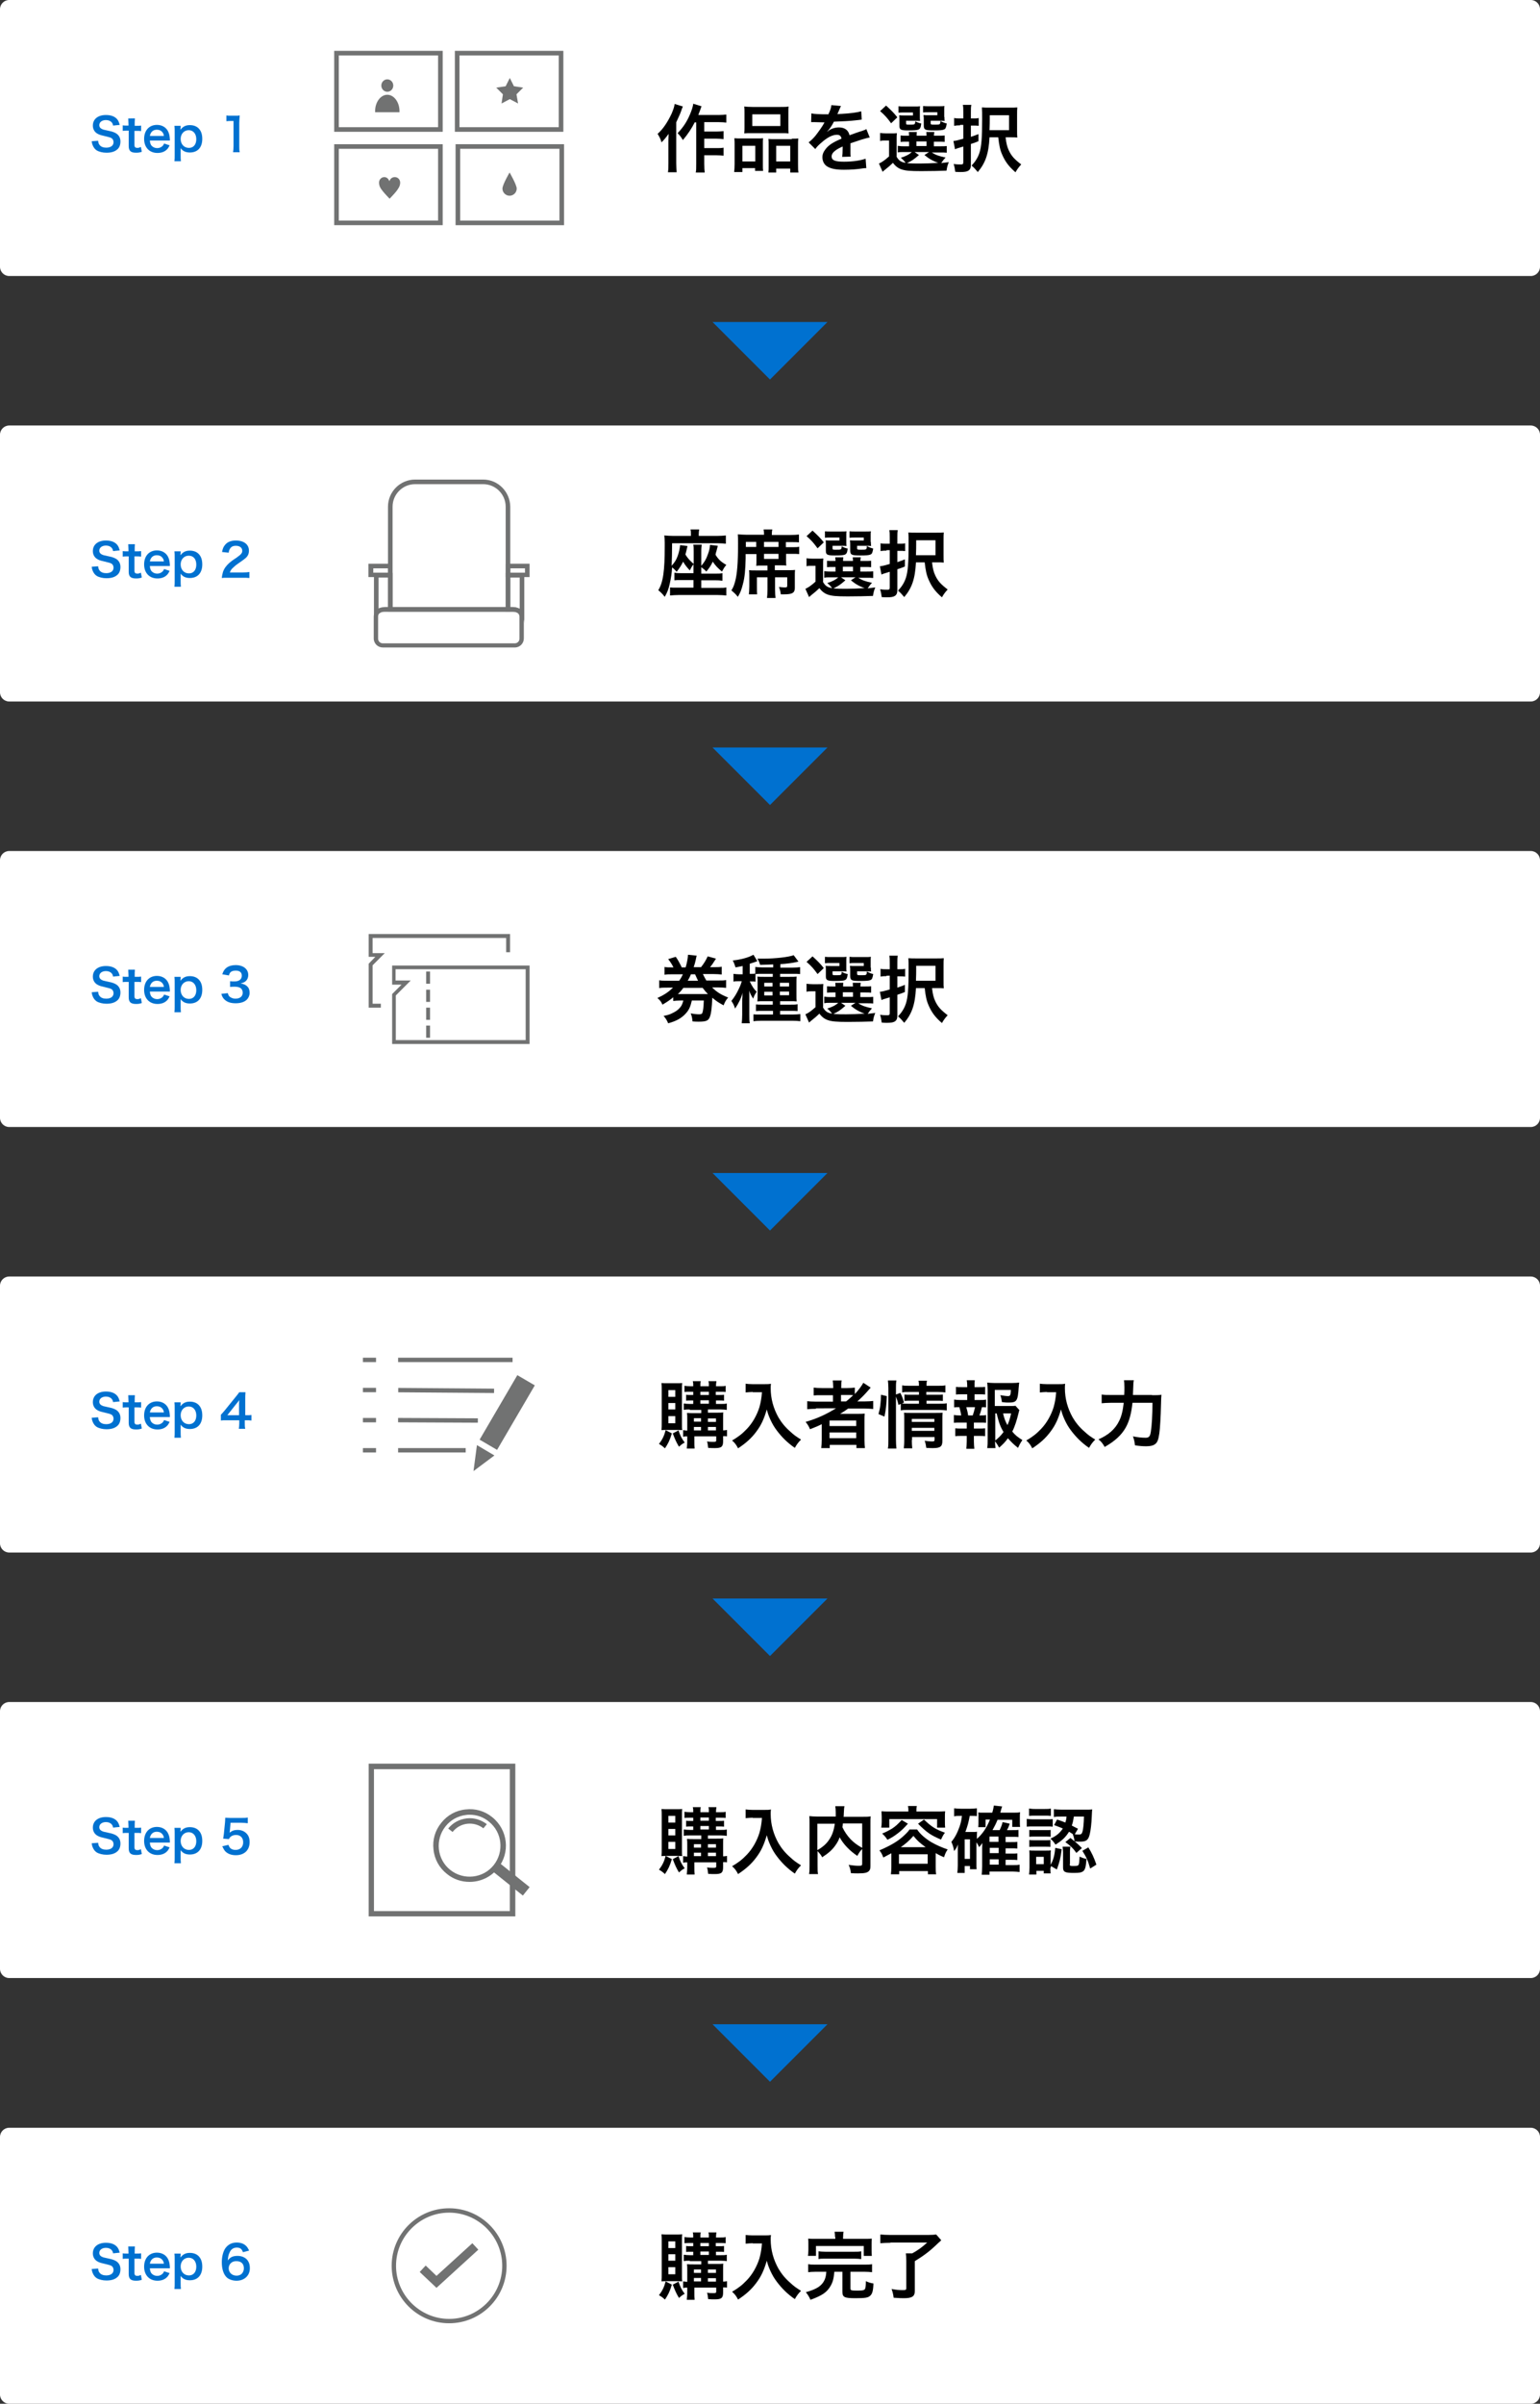 <?xml version="1.0" encoding="utf-8"?>
<!-- Generator: Adobe Illustrator 22.1.0, SVG Export Plug-In . SVG Version: 6.00 Build 0)  -->
<!DOCTYPE svg PUBLIC "-//W3C//DTD SVG 1.1//EN" "http://www.w3.org/Graphics/SVG/1.1/DTD/svg11.dtd">
<svg version="1.1" id="レイヤー_1" xmlns="http://www.w3.org/2000/svg" xmlns:xlink="http://www.w3.org/1999/xlink" x="0px"
	 y="0px" viewBox="0 0 670 1045.1" style="enable-background:new 0 0 670 1045.1;" xml:space="preserve">
<rect x="0" y="0" width="670" height="1045.1" fill="#333333" stroke="none"/>
<g>
	<g>
		<path style="fill:#FFFFFF;" d="M666,860H4c-2.2,0-4-1.8-4-4V744c0-2.2,1.8-4,4-4h662c2.2,0,4,1.8,4,4v112C670,858.2,668.2,860,666,860z"/>
		<g>
			<path style="fill:#0071D0;" d="M42.7,801.2c0.1,0.9,0.2,1.3,0.6,1.8c0.6,0.8,1.6,1.2,2.9,1.2c2,0,3.2-0.9,3.2-2.4c0-0.8-0.4-1.5-1-1.8
				c-0.6-0.3-0.7-0.3-3.5-1c-1.5-0.3-2.3-0.7-3-1.2c-1-0.8-1.5-1.9-1.5-3.2c0-2.8,2.2-4.6,5.7-4.6c2.3,0,4,0.7,5,2
				c0.5,0.7,0.7,1.3,1,2.3l-2.9,0.3c-0.1-0.7-0.3-1-0.6-1.4c-0.5-0.6-1.4-1-2.5-1c-1.7,0-2.9,0.9-2.9,2.2c0,0.8,0.4,1.4,1.4,1.8
				c0.4,0.2,0.6,0.2,2.8,0.7c1.6,0.3,2.5,0.7,3.3,1.2c1.1,0.8,1.7,1.9,1.7,3.4c0,1.4-0.4,2.6-1.3,3.4c-1.1,1-2.6,1.5-4.8,1.5
				c-1.6,0-3.2-0.4-4.2-1c-0.8-0.5-1.4-1.3-1.8-2.3c-0.2-0.5-0.3-0.8-0.4-1.7L42.7,801.2z"/>
			<path style="fill:#0071D0;" d="M58.7,791.6c-0.1,0.7-0.1,1.6-0.1,2.5v0.6h0.8c0.9,0,1.4,0,2-0.1v2.4c-0.7-0.1-1-0.1-2-0.1h-0.9v6.2
				c0,1,0.4,1.3,1.3,1.3c0.5,0,0.8-0.1,1.5-0.4l0.4,2.1c-0.9,0.3-1.5,0.4-2.5,0.4c-2.3,0-3.2-0.8-3.2-2.9v-6.7h-0.8
				c-0.7,0-1.1,0-1.8,0.1v-2.4c0.6,0.1,1,0.1,1.8,0.1h0.7v-0.6c0-0.9-0.1-1.7-0.1-2.5H58.7z"/>
			<path style="fill:#0071D0;" d="M65.2,801.1c0.1,1.1,0.3,1.7,0.7,2.2c0.6,0.7,1.5,1.1,2.5,1.1c1,0,1.8-0.4,2.4-1c0.2-0.3,0.4-0.5,0.6-1
				l2.4,0.8c-0.5,1-0.7,1.3-1.2,1.8c-1,1-2.4,1.5-4.1,1.5c-3.5,0-5.8-2.4-5.8-6.1c0-3.7,2.2-6.1,5.6-6.1c2.3,0,4.2,1.2,5,3.2
				c0.4,1,0.5,1.7,0.6,3c0,0,0,0.1,0,0.6H65.2z M71.3,799.1c-0.1-0.9-0.4-1.4-0.9-1.9c-0.5-0.5-1.2-0.8-2.2-0.8c-1.6,0-2.7,1-3,2.7
				H71.3z"/>
			<path style="fill:#0071D0;" d="M78.5,795.7c0,0.2,0,0.4,0,0.7c1.1-1.4,2.3-2,4.1-2c1.6,0,2.9,0.5,3.8,1.4c1.1,1.1,1.6,2.6,1.6,4.6
				c0,3.7-2,5.9-5.4,5.9c-1.8,0-3.1-0.6-4-1.9c0,0.2,0,0.2,0,0.6c0,0.1,0,0.5,0,0.9v1.5c0,1.2,0,1.8,0.1,2.7h-2.8
				c0.1-0.9,0.1-1.6,0.1-2.6v-10.1c0-1.2,0-1.8-0.1-2.7h2.7V795.7z M82.1,796.6c-2,0-3.5,1.6-3.5,3.8c0,2.3,1.5,3.9,3.6,3.9
				c2,0,3.2-1.5,3.2-3.8S84.1,796.6,82.1,796.6z"/>
			<path style="fill:#0071D0;" d="M99.4,802.1c0.2,0.6,0.3,0.8,0.6,1.2c0.6,0.7,1.4,1,2.5,1c2,0,3.3-1.3,3.3-3.3c0-2-1.2-3.2-3.1-3.2
				c-1,0-1.9,0.3-2.5,0.9c-0.3,0.3-0.4,0.5-0.6,0.9l-2.5-0.2c0.2-1.4,0.2-1.5,0.3-2.1l0.5-5c0-0.4,0.1-1,0.1-2
				c0.6,0,1.1,0.1,2.1,0.1h4.9c1.4,0,1.9,0,2.8-0.2v2.5c-0.9-0.1-1.7-0.2-2.8-0.2h-4.7l-0.3,3.5c0,0.2-0.1,0.4-0.1,0.8
				c1-0.8,2-1.2,3.4-1.2c1.6,0,2.9,0.5,3.9,1.5c1,1,1.4,2.2,1.4,3.8c0,3.5-2.3,5.7-6,5.7c-2,0-3.5-0.6-4.6-1.7
				c-0.5-0.6-0.8-1.1-1.3-2.2L99.4,802.1z"/>
		</g>
		<g>
			<path d="M292.3,808.3c-0.9,3-1.6,4.4-3,6.5c-1.1-1-1.7-1.4-2.6-1.9c1.5-2,2.2-3.4,2.9-6L292.3,808.3z M290.1,806.9
				c-1.1,0-1.7,0-2.3,0.1c0.1-0.9,0.1-2.2,0.1-3.4v-13.9c0-1.4,0-2.1-0.1-3.2c0.7,0.1,1.5,0.1,2.7,0.1h3.8c1.2,0,1.9,0,2.5-0.1
				c-0.1,0.7-0.1,1.3-0.1,2.9v14.6c0,1.9,0,2.3,0.1,3c-0.7-0.1-1.2-0.1-2.2-0.1H290.1z M290.8,792.4h3v-2.9h-3V792.4z M290.8,798h3
				v-2.8h-3V798z M290.8,803.9h3v-3.1h-3V803.9z M295.2,807c0.7,2.2,1.4,3.6,2.7,5.3c-0.8,0.4-1.3,0.7-2.5,1.8
				c-1.2-2-1.8-3.4-2.7-5.8L295.2,807z M300.1,798c-1.2,0-1.8,0-2.6,0.2v-2.8c0.8,0.1,1.4,0.2,2.6,0.2h1.5v-1.5h-0.9
				c-0.9,0-1.7,0-2.2,0.1v-2.6c0.7,0.1,0.7,0.1,2.2,0.1h0.9v-1.4h-1.4c-1,0-1.6,0-2.4,0.1v-2.7c0.7,0.1,1.3,0.2,2.5,0.2h1.3
				c0-1.2,0-1.6-0.2-2.2h3.5c-0.2,0.6-0.2,1-0.2,2.2h3.7c0-1.4,0-1.6-0.2-2.2h3.5c-0.1,0.6-0.2,1.2-0.2,2.2h1.9c1.1,0,1.7,0,2.3-0.2
				v2.7c-0.8-0.1-1.3-0.1-2.3-0.1h-2v1.4h1.4c0.9,0,1.6,0,2.2-0.1v2.6c-0.6-0.1-1.3-0.1-2.2-0.1h-1.3v1.5h2.1c1.3,0,1.9,0,2.6-0.2
				v2.8c-0.7-0.1-1.3-0.2-2.6-0.2H308v1.4h3.7c1.3,0,2.1,0,3-0.1c-0.1,0.4-0.1,1.7-0.1,2.7v5.1c0.8,0,1.2-0.1,1.7-0.2v2.8
				c-0.6-0.1-0.8-0.1-1.7-0.1v2.2c0,2.4-0.7,3-3.6,3c-0.9,0-1.7,0-2.9-0.1c-0.2-1.6-0.2-1.9-0.5-2.8c1.1,0.2,2,0.2,2.7,0.2
				c1.1,0,1.3-0.1,1.3-0.7v-1.7h-9.5v1.4c0,2.2,0,2.8,0.1,3.9h-3.4c0.1-1.2,0.2-1.9,0.2-3.9v-1.4c-0.7,0-1.2,0-1.8,0.2v-2.9
				c0.6,0.1,1,0.1,1.8,0.2v-4.8c0-1.3,0-2-0.1-2.9c0.8,0.1,1.6,0.1,3,0.1h3.2V798H300.1z M305,801.8h-3.1v1.5h3.1V801.8z M305,805.5
				h-3.1v1.5h3.1V805.5z M304.7,791.6h3.7v-1.4h-3.7V791.6z M304.7,795.4h3.7v-1.5h-3.7V795.4z M311.5,803.3v-1.5H308v1.5H311.5z
				 M311.5,807v-1.5H308v1.5H311.5z"/>
			<path d="M327.5,790.3c-0.9,0-1.8,0.1-3.1,0.2v-3.8c0.9,0.1,1.6,0.2,3,0.2h5.1c1.3,0,2.2,0,2.9-0.2c-0.1,0.9-0.1,1.2-0.1,2
				c0,4.5,1.2,8.8,3.4,12.7c1.3,2.2,2.9,4.2,5.1,6.1c1.6,1.5,2.6,2.2,4.7,3.5c-1.2,1.2-1.8,2-2.7,3.6c-3.2-2.2-5.6-4.6-7.8-7.5
				c-1.2-1.6-1.9-2.8-2.8-4.7c-0.8-1.8-1.1-2.6-1.6-4.5c-1.2,4.1-2.4,6.8-4.6,9.7c-2,2.7-4.4,4.9-7.9,7.2c-0.7-1.4-1.4-2.4-2.6-3.4
				c2.7-1.6,4.3-2.8,6.4-5c2.5-2.6,4.4-6,5.5-9.5c0.6-2.2,0.9-3.9,1.1-6.5H327.5z"/>
			<path d="M375.1,803.9c-0.8,0.8-1.5,1.8-2.1,3c-3.3-2.2-6.1-5.1-7.7-8.1c-0.4,1.2-0.9,2.1-1.5,3c-1.5,2.3-3.2,3.8-6.1,5.7
				c-0.4-0.9-1.2-1.8-2-2.7v6.2c0,2,0,2.9,0.2,3.8h-3.9c0.2-1.1,0.2-2.3,0.2-3.9v-18.2c0-1.3,0-2.2-0.1-3.1c1.2,0.1,2,0.2,3.7,0.2
				h7.8c0-0.7,0-1.2,0-1.7c0-1.3-0.1-2-0.2-2.8h4c-0.1,0.6-0.2,0.9-0.2,1.6c0,0.4,0,0.4-0.1,1.8c0,0.7,0,0.7-0.1,1.2h8.2
				c1.8,0,2.6,0,3.6-0.2c-0.1,0.9-0.1,1.8-0.1,3.1V811c0,1.3-0.1,1.8-0.5,2.3c-0.7,0.9-1.9,1.2-4.9,1.2c-0.9,0-1.8,0-3.1-0.1
				c-0.2-1.6-0.4-2.4-1-3.6c1.6,0.2,2.9,0.4,4.2,0.4c1.6,0,1.7-0.1,1.7-1V803.9z M355.6,804.4c2.6-1.5,4.1-2.9,5.3-4.8
				c1.2-1.8,1.9-3.9,2.3-6.7h-7.6V804.4z M366.7,792.9c-0.1,0.8-0.1,1-0.2,1.5c0.9,2,2.2,3.8,3.6,5.3c1.4,1.4,2.8,2.5,5,3.7v-10.6
				H366.7z"/>
			<path d="M387.7,805.8c-1.2,0.6-1.8,1-3.4,1.8c-0.5-1.3-0.8-2-1.7-3.1c2.8-1.2,5.2-2.4,7.2-3.7c1.4-0.9,2.9-2.1,4.3-3.5
				c0.7-0.7,1.1-1.1,1.6-1.9h3.3c1.3,2,3.5,3.9,6.3,5.6c2.1,1.2,4.4,2.2,7,3.1c-0.8,1.2-1,1.6-1.6,3.4c-1.5-0.7-1.9-0.8-3.6-1.8v6
				c0,1.3,0,2.2,0.2,3.2h-3.6v-1.4h-12.5v1.4h-3.6c0.1-1,0.2-1.9,0.2-3.2V805.8z M395.2,787.2c0-0.8,0-1.3-0.2-2h3.9
				c-0.2,0.7-0.2,1.2-0.2,2v0.4h8.9c1.3,0,2.4,0,3.6-0.1c-0.1,0.7-0.1,1.5-0.1,2.3v2.4c0,1,0,1.6,0.1,2.4h-3.5v-3.7h-20.8v3.7h-3.5
				c0.1-0.8,0.2-1.4,0.2-2.4v-2.4c0-0.8-0.1-1.6-0.1-2.3c1.2,0.1,2.2,0.1,3.5,0.1h8.2V787.2z M395,792.9c-1.7,1.9-2.6,2.8-4.4,4.2
				c-1.6,1.2-2.5,1.8-4.5,2.8c-0.8-1.2-1.2-1.7-2.3-2.7c1.9-0.8,2.8-1.3,4.2-2.1c1.7-1.1,2.6-2,4.3-3.8L395,792.9z M391.1,810.3
				h12.5v-4.1h-12.5V810.3z M402.7,803.1c-2.5-1.8-3.6-2.8-5.3-4.9c-1.7,2-3.6,3.6-5.5,4.9H402.7z M402,791.1
				c3.2,3.1,5.1,4.3,9.1,5.7c-0.8,1.1-1,1.5-1.7,3c-4.5-1.9-6.2-3.1-10-6.9L402,791.1z"/>
			<path d="M424.8,810.2c0,1.3,0,1.9,0.1,2.5H422v-1.4h-2.3v3h-3.2c0.1-1,0.2-2,0.2-3.3v-6.6c0-0.6,0-1.6,0.1-2.5
				c-0.6,1.5-0.9,1.9-1.7,2.9c-0.3-1.8-0.6-2.7-1.2-4c1.6-1.9,2.6-3.9,3.6-6.7c0.5-1.5,0.8-2.7,1-4.6h-0.7c-1.2,0-1.8,0-2.7,0.2
				v-3.5c0.9,0.1,1.9,0.2,3.1,0.2h3.7c1.3,0,2.1-0.1,3.1-0.2v3.4c-0.7-0.1-1.2-0.1-1.9-0.1h-1.2c-0.5,2.7-0.9,4.3-1.9,7h3.1
				c0.8,0,1.3,0,2-0.1c-0.1,0.7-0.1,1.4-0.1,2.4v0.7c2.5-2.2,4.2-4.7,5.7-8.4h-1.9v3.3h-3.2c0.1-0.7,0.1-1.3,0.1-2.1v-2.7
				c0-0.6,0-0.8-0.1-1.6c0.7,0.1,0.9,0.1,2.3,0.1h3.8c0.4-1.3,0.5-2,0.7-3.1l3.6,0.4c-0.1,0.2-0.4,1.1-0.8,2.7h5.8
				c1.2,0,2,0,2.8-0.2c-0.1,0.6-0.1,1.2-0.1,2.4v1.9c0,0.9,0,1.4,0.1,2.1h-3.4v-3.1H434c-0.7,1.7-1.2,2.7-2.2,4.5h3.1
				c0.5-1,1-2.2,1.3-3.5l3.1,0.7c-0.4,1.2-0.7,1.9-1.2,2.8h2.3c1.4,0,1.9,0,2.7-0.1v3.1c-0.8-0.1-1.7-0.1-2.6-0.1h-3v2.3h2.4
				c1.4,0,2,0,2.7-0.1v2.9c-0.9-0.1-1.6-0.1-2.7-0.1h-2.4v2.3h2.4c1.4,0,2,0,2.7-0.1v2.9c-0.9-0.1-1.5-0.1-2.7-0.1h-2.4v2.3h3.1
				c1.5,0,2.2,0,3-0.2v3.2c-1.1-0.1-2-0.2-3.1-0.2h-10v1.4h-3.4c0.1-1.1,0.2-1.9,0.2-3.6v-8c0-1.2,0.1-2,0.1-2.2
				c-0.4,0.6-0.8,1.1-1.4,1.8c-0.3-0.7-0.6-1.2-1.2-2.1V810.2z M419.7,808.2h2.3v-8.5h-2.3V808.2z M434.4,800.8v-2.3h-3.9v2.3H434.4
				z M430.6,805.7h3.9v-2.3h-3.9V805.7z M430.6,810.7h3.9v-2.3h-3.9V810.7z"/>
			<path d="M446.7,790.8c0.7,0.1,1.4,0.2,2.6,0.2h6.1c1.3,0,1.9,0,2.6-0.1v3.3c-0.8-0.1-1.2-0.1-2.4-0.1h-6.3c-1.1,0-1.7,0-2.6,0.1
				V790.8z M447.7,786.3c0.8,0.1,1.3,0.2,2.6,0.2h4.3c1.2,0,1.8,0,2.6-0.2v3.2c-0.9-0.1-1.5-0.1-2.6-0.1h-4.3c-1.1,0-1.8,0-2.6,0.1
				V786.3z M457,812c0,1.2,0,1.9,0.1,2.5h-3v-1.1h-3.2v1.6h-3.2c0.1-1.1,0.2-2.1,0.2-3.1V807c0-1,0-1.6-0.1-2.5
				c0.7,0.1,1.3,0.1,2.5,0.1h4.7c1.2,0,1.7,0,2.2-0.1c-0.1,0.5-0.1,1.1-0.1,2.3v4c1.2-2.3,1.7-4,2-7.4l2.8,0.6
				c-0.5,4-0.9,5.5-2.1,8.8l-2.6-1.5V812z M447.8,795.6c0.6,0.1,1,0.1,2,0.1h5.3c1,0,1.5,0,2-0.1v3c-0.7-0.1-1.1-0.1-2-0.1h-5.3
				c-1,0-1.5,0-2,0.1V795.6z M447.8,800c0.6,0.1,1,0.1,2,0.1h5.2c1.1,0,1.5,0,2-0.1v3c-0.5-0.1-1.1-0.1-2-0.1h-5.2
				c-0.9,0-1.3,0-2,0.1V800z M450.8,810.5h3.3v-3.2h-3.3V810.5z M459.9,791.1c1.8,0.6,2.4,0.8,3.6,1.3c0.3-1,0.4-1.4,0.5-2.6h-2.1
				c-1.7,0-2.5,0-3.4,0.2v-3.4c0.9,0.1,2.2,0.2,3.5,0.2h10.2c1.3,0,2.2,0,3-0.1c-0.1,0.5-0.1,0.5-0.2,2.8c-0.1,3.2-0.5,6.5-0.9,8
				c-0.6,2.5-1.5,3.2-4.1,3.2c-0.9,0-1.6,0-2.5-0.1c-0.2-1.4-0.3-1.9-0.8-3.2l0.2,0.1c-0.8-0.5-1.1-0.7-1.8-1.1
				c-1.5,2.4-3.1,3.9-5.9,5.6c-0.7-1.1-1.2-1.7-2.2-2.6c2.7-1.2,4.1-2.5,5.4-4.4c-1.3-0.6-2-0.8-3.8-1.5L459.9,791.1z M465.4,810.5
				c0,0.7,0.2,0.8,1.4,0.8c1.8,0,2.2-0.1,2.5-0.6c0.2-0.4,0.3-1.7,0.4-3.5c1.1,0.5,1.8,0.8,3,1c-0.4,5.5-0.9,6.1-5.5,6.1
				c-3.9,0-4.7-0.4-4.7-2.4v-6.6c0-0.8-0.1-1.5-0.2-2.4h3.4c-0.1,0.6-0.2,1.1-0.2,2V810.5z M465.7,799.1c2.9,2.3,3,2.4,5,4.4
				l-2.4,2.1c-1.4-2-2.7-3.2-4.8-4.7L465.7,799.1z M467.2,789.8c-0.3,1.8-0.4,2.5-0.9,3.9c0.9,0.5,1.3,0.7,2.7,1.4l-1.4,2.4
				c0.6,0.1,1.2,0.1,1.8,0.1c1,0,1.3-0.3,1.6-1.4c0.3-1.2,0.5-3.1,0.6-6.4H467.2z M473.5,803.2c1.5,2.4,2.4,4.3,3.5,7.5l-2.7,1.7
				c-1-3.6-1.7-5-3.4-7.7L473.5,803.2z"/>
		</g>
		<g>
			<g>
				<path style="fill:#717272;" d="M204.3,818.2c-3.5,0-7-1.1-9.9-3.5c-3.3-2.6-5.4-6.4-5.8-10.6c-0.5-4.2,0.7-8.3,3.4-11.6
					c2.6-3.3,6.4-5.4,10.6-5.8c4.2-0.5,8.3,0.7,11.6,3.4l0,0c6.8,5.5,7.9,15.4,2.4,22.2C213.5,816.2,208.9,818.2,204.3,818.2z
					 M204.3,789c-0.5,0-1,0-1.5,0.1c-3.6,0.4-6.8,2.2-9,5c-4.6,5.8-3.7,14.3,2.1,18.9c5.8,4.6,14.3,3.7,18.9-2.1
					c4.6-5.8,3.7-14.3-2.1-18.9l0,0C210.3,790,207.4,789,204.3,789z"/>
				<path style="fill:#717272;" d="M196.9,796.5L195,795c2-2.5,4.8-4,8-4.4c3.2-0.4,6.3,0.6,8.8,2.5l-1.5,1.8
					C206.2,791.7,200.2,792.3,196.9,796.5z"/>
				
					<rect x="220" y="808.4" transform="matrix(0.626 -0.78 0.78 0.626 -553.976 479.104)" style="fill:#717272;" width="4.7" height="16.9"/>
			</g>
			<path style="fill:#717272;" d="M224.2,833.2h-63.8v-66.4h63.8V833.2z M162.7,830.9h59.1v-61.7h-59.1V830.9z"/>
		</g>
	</g>
	<g>
		<path style="fill:#FFFFFF;" d="M666,675H4c-2.2,0-4-1.8-4-4V559c0-2.2,1.8-4,4-4h662c2.2,0,4,1.8,4,4v112C670,673.2,668.2,675,666,675z"/>
		<g>
			<path style="fill:#0071D0;" d="M42.7,616.2c0.1,0.9,0.2,1.3,0.6,1.8c0.6,0.8,1.6,1.2,2.9,1.2c2,0,3.2-0.9,3.2-2.4c0-0.8-0.4-1.5-1-1.8
				c-0.6-0.3-0.7-0.3-3.5-1c-1.5-0.3-2.3-0.7-3-1.2c-1-0.8-1.5-1.9-1.5-3.2c0-2.8,2.2-4.6,5.7-4.6c2.3,0,4,0.7,5,2
				c0.5,0.7,0.7,1.3,1,2.3l-2.9,0.3c-0.1-0.7-0.3-1-0.6-1.4c-0.5-0.6-1.4-1-2.5-1c-1.7,0-2.9,0.9-2.9,2.2c0,0.8,0.4,1.4,1.4,1.8
				c0.4,0.2,0.6,0.2,2.8,0.7c1.6,0.3,2.5,0.7,3.3,1.2c1.1,0.8,1.7,1.9,1.7,3.4c0,1.4-0.4,2.6-1.3,3.4c-1.1,1-2.6,1.5-4.8,1.5
				c-1.6,0-3.2-0.4-4.2-1c-0.8-0.5-1.4-1.3-1.8-2.3c-0.2-0.5-0.3-0.8-0.4-1.7L42.7,616.2z"/>
			<path style="fill:#0071D0;" d="M58.7,606.6c-0.1,0.7-0.1,1.6-0.1,2.5v0.6h0.8c0.9,0,1.4,0,2-0.1v2.4c-0.7-0.1-1-0.1-2-0.1h-0.9v6.2
				c0,1,0.4,1.3,1.3,1.3c0.5,0,0.8-0.1,1.5-0.4l0.4,2.1c-0.9,0.3-1.5,0.4-2.5,0.4c-2.3,0-3.2-0.8-3.2-2.9v-6.7h-0.8
				c-0.7,0-1.1,0-1.8,0.1v-2.4c0.6,0.1,1,0.1,1.8,0.1h0.7v-0.6c0-0.9-0.1-1.7-0.1-2.5H58.7z"/>
			<path style="fill:#0071D0;" d="M65.2,616.1c0.1,1.1,0.3,1.7,0.7,2.2c0.6,0.7,1.5,1.1,2.5,1.1c1,0,1.8-0.4,2.4-1c0.2-0.3,0.4-0.5,0.6-1
				l2.4,0.8c-0.5,1-0.7,1.3-1.2,1.8c-1,1-2.4,1.5-4.1,1.5c-3.5,0-5.8-2.4-5.8-6.1c0-3.7,2.2-6.1,5.6-6.1c2.3,0,4.2,1.2,5,3.2
				c0.4,1,0.5,1.7,0.6,3c0,0,0,0.1,0,0.6H65.2z M71.3,614.1c-0.1-0.9-0.4-1.4-0.9-1.9c-0.5-0.5-1.2-0.8-2.2-0.8c-1.6,0-2.7,1-3,2.7
				H71.3z"/>
			<path style="fill:#0071D0;" d="M78.5,610.7c0,0.2,0,0.4,0,0.7c1.1-1.4,2.3-2,4.1-2c1.6,0,2.9,0.5,3.8,1.4c1.1,1.1,1.6,2.6,1.6,4.6
				c0,3.7-2,5.9-5.4,5.9c-1.8,0-3.1-0.6-4-1.9c0,0.2,0,0.2,0,0.6c0,0.1,0,0.5,0,0.9v1.5c0,1.2,0,1.8,0.1,2.7h-2.8
				c0.1-0.9,0.1-1.6,0.1-2.6v-10.1c0-1.2,0-1.8-0.1-2.7h2.7V610.7z M82.1,611.5c-2,0-3.5,1.6-3.5,3.8c0,2.3,1.5,3.9,3.6,3.9
				c2,0,3.2-1.5,3.2-3.8S84.1,611.5,82.1,611.5z"/>
			<path style="fill:#0071D0;" d="M109.2,617.6c-0.7-0.1-1.2-0.1-2-0.1h-0.7v1.4c0,1,0,1.5,0.2,2.3h-2.8c0.1-0.7,0.2-1.3,0.2-2.3v-1.4h-5.5
				c-1.2,0-1.8,0-2.5,0.1v-2.5c0.7-0.7,0.9-1,1.6-1.8l4.7-5.8c0.9-1.1,1.2-1.5,1.7-2.2h2.7c-0.1,1.2-0.1,1.9-0.1,3.4v6.6h0.7
				c0.8,0,1.3,0,2-0.1V617.6z M104,611.1c0-0.9,0-1.6,0.1-2.4c-0.4,0.6-0.6,0.9-1.4,1.8l-3.8,4.8h5.1V611.1z"/>
		</g>
		<g>
			<path d="M292.3,623.2c-0.9,3-1.6,4.4-3,6.5c-1.1-1-1.7-1.4-2.6-1.9c1.5-2,2.2-3.4,2.9-6L292.3,623.2z M290.1,621.7
				c-1.1,0-1.7,0-2.3,0.1c0.1-0.9,0.1-2.2,0.1-3.4v-13.9c0-1.4,0-2.1-0.1-3.2c0.7,0.1,1.5,0.1,2.7,0.1h3.8c1.2,0,1.9,0,2.5-0.1
				c-0.1,0.7-0.1,1.3-0.1,2.9v14.6c0,1.9,0,2.3,0.1,3c-0.7-0.1-1.2-0.1-2.2-0.1H290.1z M290.8,607.3h3v-2.9h-3V607.3z M290.8,612.8
				h3V610h-3V612.8z M290.8,618.8h3v-3.1h-3V618.8z M295.2,621.9c0.7,2.2,1.4,3.6,2.7,5.3c-0.8,0.4-1.3,0.7-2.5,1.8
				c-1.2-2-1.8-3.4-2.7-5.8L295.2,621.9z M300.1,612.8c-1.2,0-1.8,0-2.6,0.2v-2.8c0.8,0.1,1.4,0.2,2.6,0.2h1.5v-1.5h-0.9
				c-0.9,0-1.7,0-2.2,0.1v-2.6c0.7,0.1,0.7,0.1,2.2,0.1h0.9v-1.4h-1.4c-1,0-1.6,0-2.4,0.1v-2.7c0.7,0.1,1.3,0.2,2.5,0.2h1.3
				c0-1.2,0-1.6-0.2-2.2h3.5c-0.2,0.6-0.2,1-0.2,2.2h3.7c0-1.4,0-1.6-0.2-2.2h3.5c-0.1,0.6-0.2,1.2-0.2,2.2h1.9c1.1,0,1.7,0,2.3-0.2
				v2.7c-0.8-0.1-1.3-0.1-2.3-0.1h-2v1.4h1.4c0.9,0,1.6,0,2.2-0.1v2.6c-0.6-0.1-1.3-0.1-2.2-0.1h-1.3v1.5h2.1c1.3,0,1.9,0,2.6-0.2
				v2.8c-0.7-0.1-1.3-0.2-2.6-0.2H308v1.4h3.7c1.3,0,2.1,0,3-0.1c-0.1,0.4-0.1,1.7-0.1,2.7v5.1c0.8,0,1.2-0.1,1.7-0.2v2.8
				c-0.6-0.1-0.8-0.1-1.7-0.1v2.2c0,2.4-0.7,3-3.6,3c-0.9,0-1.7,0-2.9-0.1c-0.2-1.6-0.2-1.9-0.5-2.8c1.1,0.2,2,0.2,2.7,0.2
				c1.1,0,1.3-0.1,1.3-0.7v-1.7h-9.5v1.4c0,2.2,0,2.8,0.1,3.9h-3.4c0.1-1.2,0.2-1.9,0.2-3.9v-1.4c-0.7,0-1.2,0-1.8,0.2v-2.9
				c0.6,0.1,1,0.1,1.8,0.2v-4.8c0-1.3,0-2-0.1-2.9c0.8,0.1,1.6,0.1,3,0.1h3.2v-1.4H300.1z M305,616.6h-3.1v1.5h3.1V616.6z
				 M305,620.4h-3.1v1.5h3.1V620.4z M304.7,606.5h3.7v-1.4h-3.7V606.5z M304.7,610.3h3.7v-1.5h-3.7V610.3z M311.5,618.2v-1.5H308
				v1.5H311.5z M311.5,621.9v-1.5H308v1.5H311.5z"/>
			<path d="M327.5,605.2c-0.9,0-1.8,0.1-3.1,0.2v-3.8c0.9,0.1,1.6,0.2,3,0.2h5.1c1.3,0,2.2,0,2.9-0.2c-0.1,0.9-0.1,1.2-0.1,2
				c0,4.5,1.2,8.8,3.4,12.7c1.3,2.2,2.9,4.2,5.1,6.1c1.6,1.5,2.6,2.2,4.7,3.5c-1.2,1.2-1.8,2-2.7,3.6c-3.2-2.2-5.6-4.6-7.8-7.5
				c-1.2-1.6-1.9-2.8-2.8-4.7c-0.8-1.8-1.1-2.6-1.6-4.5c-1.2,4.1-2.4,6.8-4.6,9.7c-2,2.7-4.4,4.9-7.9,7.2c-0.7-1.4-1.4-2.4-2.6-3.4
				c2.7-1.6,4.3-2.8,6.4-5c2.5-2.6,4.4-6,5.5-9.5c0.6-2.2,0.9-3.9,1.1-6.5H327.5z"/>
			<path d="M355,612.5c-1.6,0-2.7,0.1-3.8,0.2v-3.5c0.9,0.1,2.1,0.2,3.9,0.2h7.3v-2.8h-4.8c-1.7,0-2.7,0-3.6,0.1v-3.4
				c0.8,0.1,2.1,0.2,3.8,0.2h4.7V603c0-1.2-0.1-2-0.2-2.8h3.9c-0.2,0.8-0.2,1.5-0.2,2.8v0.5h2.3c1.6,0,2.7-0.1,3.6-0.2v2.8
				c1.7-1.8,3-3.6,3.7-4.9l3.2,2.1c-0.2,0.2-0.7,0.8-1.4,1.6c-1.3,1.5-2.7,2.9-4.4,4.4h3.3c1.7,0,2.6-0.1,3.6-0.2v3.5
				c-1.1-0.1-2.3-0.2-4-0.2h-6.9c-1.2,0.9-2,1.4-3.5,2.3c0.7,0,1.8,0,2.6,0h4.7c1.5,0,2.4,0,3.4-0.1c-0.1,0.9-0.1,1.7-0.1,3.5v7.9
				c0,1.7,0.1,2.8,0.2,3.6h-3.7v-1.4h-11.6v1.4h-3.7c0.1-1.1,0.2-2.2,0.2-3.6v-5c0-0.5,0-1.2,0-1.8c-2,1-2.6,1.2-5.1,2.2
				c-0.5-1.3-1-2-1.9-3.2c4.9-1.4,9-3.3,13.2-5.9H355z M360.9,620h11.6v-2.4h-11.6V620z M360.9,625.3h11.6v-2.5h-11.6V625.3z
				 M368.1,609.3c1.2-0.9,2-1.7,3.1-2.7c-0.9-0.1-1.4-0.1-2.7-0.1h-2.6v2.8H368.1z"/>
			<path d="M382.2,614.8c0.8-2.8,1-4.8,1.1-8.4l2.5,0.6c-0.1,3.5-0.4,6.1-1,8.9L382.2,614.8z M389.8,625.8c0,1.7,0.1,2.8,0.2,4h-3.7
				c0.2-1.1,0.2-2.5,0.2-4.1v-22.1c0-1.4-0.1-2.3-0.2-3.4h3.7c-0.2,1.1-0.2,1.9-0.2,3.4v2.7l1.9-0.7c0.8,1.6,0.9,1.8,1.6,4.2
				l-0.9,0.4c0.8,0.1,1.4,0.1,2.7,0.1h4.7v-1.3h-3.6c-1.2,0-1.8,0-2.7,0.1v-2.8c0.8,0.1,1.4,0.1,2.7,0.1h3.6v-1.2h-4.1
				c-1.7,0-2.3,0-3.2,0.2v-3.1c0.9,0.2,1.6,0.2,3.3,0.2h4c0-1,0-1.4-0.2-2.2h3.7c-0.2,0.8-0.2,1.2-0.2,2.2h4.9c1.8,0,2.4,0,3.3-0.2
				v3.1c-0.9-0.1-1.7-0.2-3.3-0.2h-5v1.2h4.5c1.4,0,1.9,0,2.7-0.1v2.8c-0.8-0.1-1.4-0.1-2.7-0.1h-4.4v1.3h5.6c1.5,0,2.3,0,3.2-0.2
				v3.1c-1-0.1-1.9-0.2-3.2-0.2h-13.6c-1.6,0-2.3,0-3.2,0.2v-2.8l-1,0.4c-0.3-1.3-0.6-2.3-1.1-3.6V625.8z M396.7,626.1
				c0,1.6,0.1,2.7,0.2,3.6h-3.7c0.1-1.1,0.2-1.8,0.2-3.6v-9.2c0-1.2,0-1.8-0.1-2.7c0.8,0.1,1.4,0.1,2.6,0.1h11.3
				c1.4,0,2.2,0,2.9-0.1c-0.1,0.8-0.1,1.7-0.1,3.3v9c0,2.4-0.9,3.1-4.1,3.1c-0.7,0-1.3,0-2.9-0.1c-0.2-1.4-0.3-1.9-0.7-3.1
				c1.3,0.2,2.3,0.3,3.1,0.3c1,0,1.2-0.1,1.2-0.8v-1.1h-9.8V626.1z M406.5,618.2v-1.3h-9.8v1.3H406.5z M406.5,622.1v-1.3h-9.8v1.3
				H406.5z"/>
			<path d="M426.2,608.7c1.3,0,1.9,0,2.8-0.2v3.4c-0.6-0.1-1-0.1-1.8-0.1c-0.4,1.5-0.5,2.1-1.1,3.6h0.4c1.2,0,1.8,0,2.5-0.2v3.4
				c-0.9-0.1-1.5-0.1-2.8-0.1h-2.5v2.6h2.2c1.2,0,1.9,0,2.7-0.1v3.4c-0.8-0.1-1.5-0.1-2.7-0.1h-2.2v2.3c0,1.1,0.1,2.2,0.2,3.3h-3.5
				c0.1-1.1,0.2-2,0.2-3.3v-2.3h-2.3c-1.2,0-1.8,0-2.7,0.1v-3.4c0.8,0.1,1.4,0.1,2.7,0.1h2.3v-2.6h-2.8c-1.2,0-1.9,0-2.8,0.1v-3.4
				c0.8,0.1,1.3,0.2,2.8,0.2h0.4c-0.2-1.3-0.4-2.1-0.8-3.6c-1.1,0-1.6,0-2.3,0.1v-3.4c0.8,0.1,1.5,0.2,2.8,0.2h2.9v-2.5h-2.2
				c-1.2,0-1.8,0-2.7,0.1V603c0.8,0.1,1.4,0.1,2.7,0.1h2.2v-0.6c0-0.9-0.1-2-0.2-2.4h3.5c-0.1,0.7-0.1,1.4-0.1,2.4v0.6h1.9
				c1.3,0,1.9,0,2.7-0.1v3.3c-0.8-0.1-1.5-0.1-2.7-0.1h-1.9v2.5H426.2z M423.2,615.4c0.4-1.1,0.7-2.2,1-3.6h-3.8
				c0.4,1.5,0.6,2.1,0.8,3.6H423.2z M443.5,613.1c-0.2,0.4-0.2,0.6-0.4,1.4c-0.7,2.9-1.6,5.8-2.7,7.9c1.2,1.5,2.3,2.4,4.4,3.7
				c-1,1.5-1.3,2.1-1.9,3.4c-1.9-1.5-2.9-2.5-4.4-4.2c-1.1,1.6-2.2,2.7-3.8,4.1c-0.6-1.1-1.1-1.8-1.8-2.8c0,1.3,0.1,1.9,0.2,3h-3.6
				c0.2-1.3,0.2-2.1,0.2-3.8v-21.4c0-1.2-0.1-2.4-0.2-3.3c0.9,0.1,1.8,0.2,3,0.2h7.9c1.4,0,2.4-0.1,3-0.2c-0.1,0.9-0.1,1.3-0.2,2.1
				c-0.4,5.9-0.8,6.6-4.4,6.6c-0.9,0-1.4,0-2.9-0.2c-0.2-1.4-0.3-2-0.7-3c1.3,0.2,2.6,0.4,3.3,0.4c1,0,1.2-0.3,1.3-2.7h-7v7h6
				c1.5,0,2.4,0,3-0.1L443.5,613.1z M433,626.3c1.5-1.2,2.5-2.2,3.6-3.7c-1.4-2.3-2-4-3-8.1H433V626.3z M436.4,614.5
				c0.5,2.2,1,3.5,1.9,5.1c0.7-1.5,1.1-2.8,1.6-5.1H436.4z"/>
			<path d="M455.5,605.2c-0.9,0-1.8,0.1-3.1,0.2v-3.8c0.9,0.1,1.6,0.2,3,0.2h5.1c1.3,0,2.2,0,2.9-0.2c-0.1,0.9-0.1,1.2-0.1,2
				c0,4.5,1.2,8.8,3.4,12.7c1.3,2.2,2.9,4.2,5.1,6.1c1.6,1.5,2.6,2.2,4.7,3.5c-1.2,1.2-1.8,2-2.7,3.6c-3.2-2.2-5.6-4.6-7.8-7.5
				c-1.2-1.6-1.9-2.8-2.8-4.7c-0.8-1.8-1.1-2.6-1.6-4.5c-1.2,4.1-2.4,6.8-4.6,9.7c-2,2.7-4.4,4.9-7.9,7.2c-0.7-1.4-1.4-2.4-2.6-3.4
				c2.7-1.6,4.3-2.8,6.4-5c2.5-2.6,4.4-6,5.5-9.5c0.6-2.2,0.9-3.9,1.1-6.5H455.5z"/>
			<path d="M501.2,606.6c1.9,0,3,0,4.1-0.2c-0.1,1.2-0.1,1.2-0.2,4.8c-0.1,4.4-0.4,9.8-0.7,11.9c-0.4,2.9-0.9,4.1-1.9,4.8
				c-0.8,0.6-2,0.9-3.8,0.9c-1.5,0-2.9-0.1-4.9-0.4c-0.2-1.6-0.4-2.6-0.9-3.9c2,0.4,3.9,0.6,5.5,0.6c1.5,0,2-0.6,2.3-2.7
				c0.4-2.4,0.7-7.4,0.7-12.5h-8.7c-0.5,4.7-1.4,8-2.9,10.7c-1.9,3.4-4.8,6-9.2,8.5c-0.7-1.3-1.5-2.4-2.7-3.3c4.4-1.9,7.3-4.5,9-8
				c1-2,1.6-4.4,2-7.9h-5.6c-1.6,0-2.9,0.1-4,0.2v-3.8c1.2,0.2,2.2,0.2,4.1,0.2h5.7c0.1-1.3,0.1-1.6,0.1-3.3c0-1.5-0.1-2.5-0.2-3.1
				h4.3c-0.2,0.8-0.2,0.8-0.4,6.4H501.2z"/>
		</g>
		<g>
			<g>
				
					<rect x="216.4" y="598" transform="matrix(0.863 0.505 -0.505 0.863 340.314 -27.473)" style="fill:#717272;" width="8.8" height="32.5"/>
				<polygon style="fill:#717272;" points="207.5,628.3 206,639.6 215.1,632.8 				"/>
			</g>
			<rect x="173.2" y="590.3" style="fill:#717272;" width="49.8" height="1.9"/>
			
				<rect x="193.1" y="583.7" transform="matrix(7.646373e-03 -1 1 7.646373e-03 -411.929 793.966)" style="fill:#717272;" width="1.9" height="41.7"/>
			
				<rect x="189.6" y="600.2" transform="matrix(4.617329e-03 -1 1 4.617329e-03 -427.886 805.218)" style="fill:#717272;" width="1.9" height="34.7"/>
			<rect x="173.2" y="629.6" style="fill:#717272;" width="29.4" height="1.9"/>
			<rect x="157.9" y="590.3" style="fill:#717272;" width="5.7" height="1.9"/>
			<rect x="157.9" y="603.4" style="fill:#717272;" width="5.7" height="1.9"/>
			<rect x="157.9" y="616.5" style="fill:#717272;" width="5.7" height="1.9"/>
			<rect x="157.9" y="629.6" style="fill:#717272;" width="5.7" height="1.9"/>
		</g>
	</g>
	<g>
		<path style="fill:#FFFFFF;" d="M666,490H4c-2.2,0-4-1.8-4-4V374c0-2.2,1.8-4,4-4h662c2.2,0,4,1.8,4,4v112C670,488.2,668.2,490,666,490z"/>
		<g>
			<path style="fill:#0071D0;" d="M42.7,431.2c0.1,0.9,0.2,1.3,0.6,1.8c0.6,0.8,1.6,1.2,2.9,1.2c2,0,3.2-0.9,3.2-2.4c0-0.8-0.4-1.5-1-1.8
				c-0.6-0.3-0.7-0.3-3.5-1c-1.5-0.3-2.3-0.7-3-1.2c-1-0.8-1.5-1.9-1.5-3.2c0-2.8,2.2-4.6,5.7-4.6c2.3,0,4,0.7,5,2
				c0.5,0.7,0.7,1.3,1,2.3l-2.9,0.3c-0.1-0.7-0.3-1-0.6-1.4c-0.5-0.6-1.4-1-2.5-1c-1.7,0-2.9,0.9-2.9,2.2c0,0.8,0.4,1.4,1.4,1.8
				c0.4,0.2,0.6,0.2,2.8,0.7c1.6,0.3,2.5,0.7,3.3,1.2c1.1,0.8,1.7,1.9,1.7,3.4c0,1.4-0.4,2.6-1.3,3.4c-1.1,1-2.6,1.5-4.8,1.5
				c-1.6,0-3.2-0.4-4.2-1c-0.8-0.5-1.4-1.3-1.8-2.3c-0.2-0.5-0.3-0.8-0.4-1.7L42.7,431.2z"/>
			<path style="fill:#0071D0;" d="M58.7,421.6c-0.1,0.7-0.1,1.6-0.1,2.5v0.6h0.8c0.9,0,1.4,0,2-0.1v2.4c-0.7-0.1-1-0.1-2-0.1h-0.9v6.2
				c0,1,0.4,1.3,1.3,1.3c0.5,0,0.8-0.1,1.5-0.4l0.4,2.1c-0.9,0.3-1.5,0.4-2.5,0.4c-2.3,0-3.2-0.8-3.2-2.9v-6.7h-0.8
				c-0.7,0-1.1,0-1.8,0.1v-2.4c0.6,0.1,1,0.1,1.8,0.1h0.7v-0.6c0-0.9-0.1-1.7-0.1-2.5H58.7z"/>
			<path style="fill:#0071D0;" d="M65.2,431.1c0.1,1.1,0.3,1.7,0.7,2.2c0.6,0.7,1.5,1.1,2.5,1.1c1,0,1.8-0.4,2.4-1c0.2-0.3,0.4-0.5,0.6-1
				l2.4,0.8c-0.5,1-0.7,1.3-1.2,1.8c-1,1-2.4,1.5-4.1,1.5c-3.5,0-5.8-2.4-5.8-6.1c0-3.7,2.2-6.1,5.6-6.1c2.3,0,4.2,1.2,5,3.2
				c0.4,1,0.5,1.7,0.6,3c0,0,0,0.1,0,0.6H65.2z M71.3,429.1c-0.1-0.9-0.4-1.4-0.9-1.9c-0.5-0.5-1.2-0.8-2.2-0.8c-1.6,0-2.7,1-3,2.7
				H71.3z"/>
			<path style="fill:#0071D0;" d="M78.5,425.7c0,0.2,0,0.4,0,0.7c1.1-1.4,2.3-2,4.1-2c1.6,0,2.9,0.5,3.8,1.4c1.1,1.1,1.6,2.6,1.6,4.6
				c0,3.7-2,5.9-5.4,5.9c-1.8,0-3.1-0.6-4-1.9c0,0.2,0,0.2,0,0.6c0,0.1,0,0.5,0,0.9v1.5c0,1.2,0,1.8,0.1,2.7h-2.8
				c0.1-0.9,0.1-1.6,0.1-2.6v-10.1c0-1.2,0-1.8-0.1-2.7h2.7V425.7z M82.1,426.6c-2,0-3.5,1.6-3.5,3.8c0,2.3,1.5,3.9,3.6,3.9
				c2,0,3.2-1.5,3.2-3.8S84.1,426.6,82.1,426.6z"/>
			<path style="fill:#0071D0;" d="M99.1,431.8c0.3,0.9,0.4,1.2,0.9,1.6c0.7,0.5,1.5,0.8,2.4,0.8c2,0,3.2-1,3.2-2.6c0-0.9-0.4-1.7-1.1-2.1
				c-0.5-0.3-1.4-0.5-2.3-0.5s-1.5,0-2.1,0.1v-2.5c0.6,0.1,1.1,0.1,1.9,0.1c2,0,3.2-0.9,3.2-2.5c0-1.4-0.9-2.2-2.6-2.2
				c-1,0-1.7,0.2-2.2,0.6c-0.4,0.4-0.6,0.7-0.8,1.5l-2.9-0.5c0.5-1.5,1-2.2,1.9-2.9c1-0.7,2.3-1.1,3.9-1.1c3.3,0,5.5,1.7,5.5,4.3
				c0,1.2-0.5,2.3-1.4,2.9c-0.4,0.3-0.9,0.5-1.9,0.8c1.4,0.2,2.2,0.6,2.9,1.3c0.7,0.7,1,1.6,1,2.8c0,1.1-0.5,2.2-1.2,2.9
				c-1.1,1.1-2.8,1.6-4.9,1.6c-2.3,0-3.9-0.6-5.1-1.9c-0.5-0.6-0.8-1.1-1.1-2.2L99.1,431.8z"/>
		</g>
		<g>
			<path d="M295.5,426.4c0.7-1,1.1-1.7,1.6-2.8h-4.5c-1.6,0-2.5,0-3.5,0.2v-3.4c0.9,0.2,1.8,0.2,3.5,0.2h0.4
				c-0.6-1.2-1.2-2.2-2.3-3.6l3.3-1c1,1.4,1.8,2.9,2.6,4.6h1.7c0.5-1.6,1-4.2,1-5.2c0-0.1,0-0.1,0-0.3l3.8,0.4
				c-0.1,0.4-0.3,1.1-0.4,1.8c-0.2,0.9-0.5,2.1-0.9,3.2h3.2c1.4-1.8,2-2.8,2.9-4.7l3.6,1c-1.6,2.5-1.8,2.8-2.6,3.7h1.5
				c1.8,0,2.6,0,3.6-0.2v3.4c-1.1-0.1-2-0.2-3.6-0.2h-4.6c0.7,1.4,0.9,1.8,1.5,2.8h5c1.9,0,2.7,0,3.6-0.2v3.4c-1-0.1-2-0.2-3.6-0.2
				h-2.5c2,2,3.9,3.2,7,4.4c-1,1.2-1.3,1.7-2,3.4c-2.2-1.2-3.1-1.8-4.9-3.3c-0.2,4.4-0.5,7-1.1,8.4c-0.6,1.6-1.7,2-4.8,2
				c-0.7,0-1.4,0-2.7-0.1c-0.2-1.7-0.3-2.3-0.8-3.5c1.6,0.3,2.8,0.4,3.7,0.4c0.8,0,1.3-0.2,1.4-0.7c0.3-0.9,0.5-2.2,0.6-5.3h-5.2
				c-0.6,2.6-1.2,4.1-2.7,5.7c-1.8,2-4.2,3.3-7.6,4.2c-0.6-1.4-1.1-2.2-2-3.2c2-0.4,2.9-0.7,4-1.3c1.9-0.9,3.1-2,3.9-3.4
				c0.3-0.6,0.4-1,0.7-2h-1c-1.5,0-2.4,0.1-3.4,0.2v-1.6c-1.6,1.3-2.6,2-4.7,3.2c-0.5-1.2-1-1.9-2.2-2.9c3.3-1.5,4.8-2.6,6.8-4.5
				h-2.4c-1.7,0-2.6,0-3.6,0.2v-3.4c0.9,0.2,1.8,0.2,3.6,0.2H295.5z M297.3,429.5c-0.8,1.1-1.4,1.8-2.4,2.7c0.4,0,0.6,0,1.1,0h10.6
				c0.6,0,0.8,0,1.4,0c-0.9-0.9-1.5-1.6-2.3-2.7H297.3z M303.7,426.4c-0.5-1.1-0.7-1.4-1.3-2.8h-1.8c-0.4,1-0.8,1.8-1.4,2.8H303.7z"
				/>
			<path d="M328.7,426.8c-0.6-0.1-1.2-0.1-2-0.1h-0.5c1.1,2.3,1.8,3.3,3,4.5c-0.7,1-1.2,1.9-1.5,3c-0.7-1.1-1.2-1.9-1.8-3.5
				c0.1,0.8,0.1,1,0.1,1.9c0,0.3,0,0.6,0,1c0,0.5,0,0.9,0,1.2v6.3c0,1.8,0,2.7,0.2,3.8h-3.5c0.1-1.2,0.2-2.2,0.2-3.8V436
				c0-1.5,0-1.5,0.1-2.4c0-0.8,0-1.2,0.1-2c-0.7,2.5-1.8,4.7-3.3,6.9c-0.4-1.4-0.9-2.3-1.6-3.3c1.4-1.8,2.2-3.1,3.2-5.2
				c0.6-1.2,1.1-2.5,1.3-3.4h-1.3c-0.9,0-1.6,0-2.3,0.2v-3.4c0.8,0.1,1.5,0.2,2.4,0.2h1.6V420c-0.9,0.2-1.5,0.3-3.1,0.6
				c-0.4-1.2-0.6-1.9-1.2-3c2.7-0.3,5.5-0.9,7.8-1.9c0.6-0.3,0.8-0.4,1.2-0.6l1.7,2.8c-0.2,0.1-0.9,0.3-1.7,0.6
				c-0.3,0.1-0.6,0.2-1.6,0.5v4.4h0.7c0.7,0,1.2,0,1.7-0.1v-2.9c0.8,0.1,1.7,0.2,3,0.2h4.8v-1.3c-1.7,0.1-2.9,0.1-5.7,0.2
				c-0.3-1.1-0.7-1.9-1.2-2.7c1.2,0,2.1,0,2.6,0c5.2,0,11.1-0.7,13.2-1.5l2.1,2.8c-0.2,0-0.2,0-1,0.2c-1.7,0.4-4.1,0.7-6.9,0.9v1.5
				h5.4c1.3,0,2.3-0.1,3.2-0.2v3c-0.8-0.1-1.7-0.1-3-0.1h-5.7v1.3h4.1c1.5,0,2.2,0,3.1-0.1c-0.1,0.8-0.1,1.3-0.1,2.7v5.1
				c0,1.5,0,2.1,0.1,3c-0.8-0.1-1.4-0.1-2.8-0.1h-4.4v1.5h4.4c1.6,0,2.4,0,3.2-0.2v3c-1.1-0.1-2-0.1-3.2-0.1h-4.4v1.6h5.3
				c1.4,0,2.6-0.1,3.5-0.2v3.1c-0.9-0.1-2-0.2-3.6-0.2h-13.2c-1.6,0-2.7,0.1-3.6,0.2V441c0.7,0.1,2,0.1,3.5,0.1h5v-1.6H332
				c-1.5,0-2.2,0-3.1,0.1v-2.9c0.9,0.1,1.5,0.1,3.2,0.1h4.1v-1.5h-4c-1.4,0-2,0-2.7,0.1c0.1-0.8,0.1-1.5,0.1-3v-5c0-1.4,0-2-0.1-2.8
				c0.8,0.1,1.5,0.1,3,0.1h3.7v-1.3h-4.7c-1,0-2.1,0-2.8,0.1V426.8z M332.5,427.3v1.6h3.6v-1.6H332.5z M332.5,431.2v1.6h3.6v-1.6
				H332.5z M343.3,428.9v-1.6h-4v1.6H343.3z M343.3,432.7v-1.6h-4v1.6H343.3z"/>
			<path d="M358,437.9c1,1.8,2,2.5,4,2.8c-0.4-0.6-1.2-1.5-2.1-2.2c2.2-0.7,3.6-1.4,4.8-2.5h-3.6c-1.2,0-1.7,0-2.5,0.2v-2.9
				c0.7,0.1,1.2,0.2,2.5,0.2h2.4v-2h-0.7c-1.6,0-2.2,0-3,0.1v-2.8c0.8,0.1,1.3,0.1,3,0.1h0.7c0-0.8-0.1-1.1-0.1-1.6h3.5
				c-0.1,0.5-0.1,0.9-0.1,1.6h4.3c0-0.8-0.1-1.1-0.1-1.6h3.5c-0.1,0.5-0.1,0.9-0.2,1.6h1.7c1.6,0,2.2,0,3-0.1v2.8
				c-0.8-0.1-1.4-0.1-3-0.1h-1.7v2h2.5c1.7,0,2.3,0,3.1-0.1v2.9c-0.8-0.1-1.4-0.1-3.1-0.1h-3.4c1.7,1.1,3.2,1.6,6,2.2
				c-0.8,0.8-1.3,1.5-1.9,2.4c0.9-0.1,0.9-0.1,3.3-0.4c-0.6,1.5-0.7,1.9-1,3.7c-2.8,0.1-6.9,0.2-11,0.2c-5,0-6.8-0.2-8.4-0.7
				c-1.6-0.5-2.8-1.4-3.9-2.9c-1.3,1.2-1.8,1.7-3.1,2.7c-0.6,0.5-0.9,0.7-1.4,1.2l-1.6-3.6c1.2-0.5,2.5-1.4,4.4-3.1v-6.9H353
				c-0.9,0-1.3,0-2.1,0.2v-3.5c0.8,0.1,1.4,0.2,2.6,0.2h2.3c1.1,0,1.6,0,2.4-0.1c-0.1,1-0.1,1.5-0.1,3.5V437.9z M353.5,415.8
				c2.3,2.1,3.4,3.2,4.9,5.1l-2.7,2.6c-1.7-2.3-2.5-3.3-4.8-5.3L353.5,415.8z M368.2,420.7c0,0.8,0,1.3,0.1,1.7
				c-0.8-0.1-1.3-0.1-2-0.1h-4.1v1c0,0.7,0.1,0.7,1.4,0.7c2.5,0,2.5,0,2.6-1.5c0.8,0.5,1.6,0.8,2.6,1c-0.2,1.8-0.5,2.4-1.4,2.7
				c-0.6,0.2-1.6,0.3-4.2,0.3c-3.3,0-3.9-0.3-3.9-2v-2.7c0-0.9,0-1.3-0.1-1.9c0.6,0.1,1.1,0.1,2.2,0.1h3.8v-1.3h-3.7
				c-1.3,0-1.8,0-2.6,0.1V416c0.7,0.1,1.6,0.1,2.6,0.1h4c1.5,0,2.2,0,2.8-0.1c-0.1,0.5-0.1,0.7-0.1,1.8V420.7z M367.8,437.3
				c-2.3,2-3.2,2.6-5.2,3.5c1.5,0.2,3.4,0.2,5.5,0.2c2.3,0,5.2-0.1,8.1-0.3c-2.4-0.8-4.2-1.9-6-3.4l2-1.3h-6.3L367.8,437.3z
				 M366.7,433.4h4.4v-2h-4.4V433.4z M378.9,420.7c0,0.8,0,1.3,0.1,1.7c-0.8-0.1-1.3-0.1-2-0.1h-4.1v1c0,0.4,0,0.5,0.3,0.6
				c0.2,0.1,0.7,0.1,1.5,0.1c2.3,0,2.4,0,2.4-1.6c1,0.5,1.6,0.8,2.8,1.1c-0.3,1.8-0.5,2.3-1.2,2.6c-0.6,0.3-1.9,0.4-4.4,0.4
				c-2.2,0-3-0.1-3.5-0.3c-0.7-0.3-0.9-0.8-0.9-1.8V422c0-1.3,0-1.3-0.1-1.4c0-0.4,0-0.4,0-0.7c0.6,0.1,1.1,0.1,2.2,0.1h3.8v-1.3
				h-3.6c-1.3,0-1.8,0-2.6,0.1V416c0.7,0.1,1.6,0.1,2.6,0.1h3.9c1.5,0,2.2,0,2.8-0.1c-0.1,0.4-0.1,0.8-0.1,1.8V420.7z"/>
			<path d="M385.7,424.4c-0.7,0-1.4,0-2.6,0.2v-3.4c0.8,0.2,1.5,0.2,2.6,0.2h1.4v-2.7c0-1.5,0-2.3-0.2-3.2h3.7
				c-0.2,0.9-0.2,1.7-0.2,3.2v2.7h1.3c0.8,0,1.4,0,2.1-0.2v3.4c-0.7-0.1-1.4-0.1-2.1-0.1h-1.3v4.9c1-0.3,1.4-0.5,3.3-1.2v3.1
				c-1.5,0.6-2,0.8-3.3,1.2v9.1c0,1.2-0.3,2-1.1,2.5c-0.6,0.4-1.6,0.6-3.4,0.6c-0.7,0-1.2,0-2.3-0.1c-0.2-1.5-0.3-2.1-0.7-3.4
				c1.4,0.2,2.2,0.2,3.2,0.2c0.8,0,1-0.2,1-1v-6.8l-2.6,0.8c-0.4,0.1-0.5,0.2-1,0.4l-0.7-3.6c1.2-0.1,1.8-0.3,4.3-1v-6H385.7z
				 M398.5,429.7c-0.4,7.2-1.8,11.1-5.1,15c-1.1-1.3-1.6-1.9-2.7-2.8c1.6-1.7,2.7-3.4,3.4-5.5c0.9-2.7,1.2-6.6,1.2-14.7
				c0-2.6,0-3.7-0.1-5.1c1,0.1,1.9,0.1,3.6,0.1h8.4c1.7,0,2.5,0,3.4-0.1c-0.1,1-0.1,1.7-0.1,3.4v6.3c0,1.9,0,2.5,0.1,3.4
				c-0.9-0.1-1.7-0.1-2.8-0.1h-2.3c0.3,2.7,0.7,4.2,1.4,5.7c1.2,2.5,2.4,3.8,5.4,6.1c-1.1,1.2-1.7,2-2.5,3.4c-3-2.6-4.5-4.7-5.8-7.7
				c-0.9-2-1.3-4-1.7-7.5H398.5z M407,426.4v-6.5h-8.4v2c0,1.2,0,1.5-0.1,4.5H407z"/>
		</g>
		<g>
			<g>
				<g>
					<path style="fill:#717272;" d="M228.7,421.4v30.8h-56.5v-19.4l3.6-3.6l2.9-2.9h-4.1h-2.5v-4.9H228.7 M230.4,419.8h-59.8v8.3h4.1
						l-4.1,4.1v21.7h59.8V419.8L230.4,419.8z"/>
				</g>
				<g>
					<g>
						<rect x="185.4" y="445.9" style="fill:#717272;" width="1.7" height="5.3"/>
					</g>
					<g>
						<rect x="185.4" y="438.1" style="fill:#717272;" width="1.7" height="5.3"/>
					</g>
					<g>
						<rect x="185.4" y="430.3" style="fill:#717272;" width="1.7" height="5.3"/>
					</g>
					<g>
						<rect x="185.4" y="422.4" style="fill:#717272;" width="1.7" height="5.3"/>
					</g>
				</g>
			</g>
			<g>
				<g>
					<polygon style="fill:#717272;" points="165.7,438.1 160.4,438.1 160.4,419 163.3,416 160.4,416 160.4,406.1 221.9,406.1 221.9,414 
						220.2,414 220.2,407.8 162.1,407.8 162.1,414.4 167.4,414.4 162.1,419.7 162.1,436.4 165.7,436.4 					"/>
				</g>
			</g>
		</g>
	</g>
	<g>
		<path style="fill:#FFFFFF;" d="M666,305H4c-2.2,0-4-1.8-4-4V189c0-2.2,1.8-4,4-4h662c2.2,0,4,1.8,4,4v112C670,303.2,668.2,305,666,305z"/>
		<g>
			<path style="fill:#0071D0;" d="M42.7,246.2c0.1,0.9,0.2,1.3,0.6,1.8c0.6,0.8,1.6,1.2,2.9,1.2c2,0,3.2-0.9,3.2-2.4c0-0.8-0.4-1.5-1-1.8
				c-0.6-0.3-0.7-0.3-3.5-1c-1.5-0.3-2.3-0.7-3-1.2c-1-0.8-1.5-1.9-1.5-3.2c0-2.8,2.2-4.6,5.7-4.6c2.3,0,4,0.7,5,2
				c0.5,0.7,0.7,1.3,1,2.3l-2.9,0.3c-0.1-0.7-0.3-1-0.6-1.4c-0.5-0.6-1.4-1-2.5-1c-1.7,0-2.9,0.9-2.9,2.2c0,0.8,0.4,1.4,1.4,1.8
				c0.4,0.2,0.6,0.2,2.8,0.7c1.6,0.3,2.5,0.7,3.3,1.2c1.1,0.8,1.7,1.9,1.7,3.4c0,1.4-0.4,2.6-1.3,3.4c-1.1,1-2.6,1.5-4.8,1.5
				c-1.6,0-3.2-0.4-4.2-1c-0.8-0.5-1.4-1.3-1.8-2.3c-0.2-0.5-0.3-0.8-0.4-1.7L42.7,246.2z"/>
			<path style="fill:#0071D0;" d="M58.7,236.6c-0.1,0.7-0.1,1.6-0.1,2.5v0.6h0.8c0.9,0,1.4,0,2-0.1v2.4c-0.7-0.1-1-0.1-2-0.1h-0.9v6.2
				c0,1,0.4,1.3,1.3,1.3c0.5,0,0.8-0.1,1.5-0.4l0.4,2.1c-0.9,0.3-1.5,0.4-2.5,0.4c-2.3,0-3.2-0.8-3.2-2.9v-6.7h-0.8
				c-0.7,0-1.1,0-1.8,0.1v-2.4c0.6,0.1,1,0.1,1.8,0.1h0.7v-0.6c0-0.9-0.1-1.7-0.1-2.5H58.7z"/>
			<path style="fill:#0071D0;" d="M65.2,246.1c0.1,1.1,0.3,1.7,0.7,2.2c0.6,0.7,1.5,1.1,2.5,1.1c1,0,1.8-0.4,2.4-1c0.2-0.3,0.4-0.5,0.6-1
				l2.4,0.8c-0.5,1-0.7,1.3-1.2,1.8c-1,1-2.4,1.5-4.1,1.5c-3.5,0-5.8-2.4-5.8-6.1c0-3.7,2.2-6.1,5.6-6.1c2.3,0,4.2,1.2,5,3.2
				c0.4,1,0.5,1.7,0.6,3c0,0,0,0.1,0,0.6H65.2z M71.3,244.1c-0.1-0.9-0.4-1.4-0.9-1.9c-0.5-0.5-1.2-0.8-2.2-0.8c-1.6,0-2.7,1-3,2.7
				H71.3z"/>
			<path style="fill:#0071D0;" d="M78.5,240.7c0,0.2,0,0.4,0,0.7c1.1-1.4,2.3-2,4.1-2c1.6,0,2.9,0.5,3.8,1.4c1.1,1.1,1.6,2.6,1.6,4.6
				c0,3.7-2,5.9-5.4,5.9c-1.8,0-3.1-0.6-4-1.9c0,0.2,0,0.2,0,0.6c0,0.1,0,0.5,0,0.9v1.5c0,1.2,0,1.8,0.1,2.7h-2.8
				c0.1-0.9,0.1-1.6,0.1-2.6v-10.1c0-1.2,0-1.8-0.1-2.7h2.7V240.7z M82.1,241.6c-2,0-3.5,1.6-3.5,3.8c0,2.3,1.5,3.9,3.6,3.9
				c2,0,3.2-1.5,3.2-3.8C85.4,243,84.1,241.6,82.1,241.6z"/>
			<path style="fill:#0071D0;" d="M99.1,251.2c-1.6,0-1.9,0-2.6,0.1c0.1-1.1,0.3-1.8,0.5-2.6c0.5-1.5,1.4-2.7,2.7-3.9
				c0.7-0.6,1.3-1.1,3.3-2.4c1.8-1.3,2.4-1.9,2.4-2.9c0-1.4-1.1-2.2-2.8-2.2c-1.2,0-2,0.4-2.5,1.2c-0.3,0.5-0.5,0.9-0.6,1.8
				l-2.9-0.3c0.3-1.5,0.6-2.3,1.4-3.2c1-1.2,2.6-1.8,4.6-1.8c3.5,0,5.7,1.7,5.7,4.4c0,1.3-0.4,2.3-1.4,3.2c-0.6,0.5-0.8,0.7-3.4,2.5
				c-0.9,0.6-1.9,1.5-2.4,2c-0.6,0.6-0.8,1-1.1,1.8h5.6c1.3,0,2.3-0.1,2.9-0.2v2.6c-0.9-0.1-1.7-0.1-3-0.1H99.1z"/>
		</g>
		<g>
			<path d="M301.8,245.2c-0.7,0.9-1.1,1.6-1.7,2.8c-1.3-1.4-2.1-2.4-2.9-3.8c-0.7,1.5-1.7,3-2.8,4.4c-1-1.1-1.2-1.3-2-1.9
				c-0.1,2.3-0.5,4.8-1,7c-0.5,2.4-1.1,3.9-2.2,5.8c-0.8-1.1-1.6-1.9-2.8-2.9c2.1-3.4,2.8-8.3,2.8-19.1c0-0.7,0-1.2,0-1.7
				c0-1.4-0.1-2.1-0.2-3c1.3,0.1,2.5,0.2,3.8,0.2h7.8V232c0-0.7,0-1.2-0.2-1.8h3.8c-0.1,0.6-0.2,1.1-0.2,1.9v0.9h8
				c1.4,0,2.8-0.1,3.8-0.2v3.6c-0.8-0.1-2-0.2-3.4-0.2h-20c0,4.5-0.1,6.7-0.2,9.8c1.3-1.5,2-2.5,2.6-4.2c0.6-1.6,0.9-3.1,1.1-4.8
				l3.2,0.4c-0.4,1.9-0.7,2.9-0.9,3.7C299.2,242.7,299.9,243.5,301.8,245.2V240c0-1.8,0-2.4-0.2-3.2h3.7c-0.1,0.8-0.2,1.3-0.2,3.2v6
				c1.3-1.5,2.1-2.8,2.8-4.8c0.7-1.8,0.9-2.9,1-4.3l3.4,0.4c-0.2,0.7-0.2,0.7-0.6,2.3c-0.2,0.6-0.3,0.9-0.4,1.6
				c1.3,2.1,2.4,3.1,4.7,4.4c-0.8,0.9-1.3,1.8-1.9,2.9c-1.8-1.5-2.8-2.5-4-4.3c-0.8,1.7-1.4,2.6-2.8,4.3c-0.7-0.8-1.4-1.3-2.2-1.9
				v2.8h6.2c1.5,0,2.1,0,3-0.2v3.3c-0.8-0.1-1.4-0.2-3-0.2h-6.2v3.3h7.8c1.4,0,2.3,0,3.1-0.2v3.5c-1.1-0.1-2.4-0.2-3.7-0.2h-17.1
				c-1.3,0-2.6,0.1-3.7,0.2v-3.5c0.9,0.1,1.4,0.1,3.1,0.1h7.1v-3.3h-5.4c-1.7,0-2,0-2.9,0.1v-3.3c0.8,0.1,1.3,0.2,2.9,0.2h5.4V245.2
				z"/>
			<path d="M324.4,240.8c0,0.9,0,1.6,0,2c-0.1,4.9-0.4,8.3-1.2,11.2c-0.6,2.4-1.1,3.7-2.2,5.5c-0.9-1.2-1.6-1.8-2.8-2.8
				c0.8-1.3,1.1-2,1.6-3.8c0.9-3.2,1.3-8.3,1.3-16.3c0-2,0-2.9-0.1-4.3c1.2,0.1,2.4,0.2,3.9,0.2h7.5V232c0-0.7-0.1-1.2-0.2-1.8h3.8
				c-0.1,0.5-0.2,1-0.2,1.9v0.5h8c1.7,0,2.8-0.1,3.8-0.2v3.4c-0.8-0.1-1.7-0.1-3.3-0.1h-2.4v2.2h2.7c1.6,0,2.3,0,3.1-0.2v3.2
				c-0.9-0.1-1.7-0.1-3.1-0.1h-2.6v3.2c0,0.7,0,1.3,0.1,1.9c-0.6-0.1-1.1-0.1-2.1-0.1h-2.9v2.1h5.8c1.5,0,2.3,0,3-0.1
				c-0.1,0.8-0.1,1.3-0.1,2.7v5.1c0,2.1-1,2.8-4.6,2.8c-0.4,0-0.7,0-1.5,0c-0.2-1.5-0.3-1.8-0.8-3.2c1,0.1,1.7,0.2,2.3,0.2
				c1.2,0,1.3-0.1,1.3-0.9v-3.5h-5.3v5.3c0,1.7,0.1,2.8,0.2,3.7h-3.7c0.1-0.9,0.2-2,0.2-3.7v-5.3h-4.6v3.9c0,2,0,2.8,0.1,3.5h-3.6
				c0.1-0.9,0.2-1.8,0.2-3.5v-4.4c0-1,0-1.8-0.1-2.6c0.8,0.1,1.6,0.1,2.9,0.1h5.1v-2.1H331c-1,0-1.4,0-2,0.1
				c0.1-0.7,0.1-1.2,0.1-1.9v-3.2H324.4z M329,237.8v-2.2h-4.5v2.2H329z M338.7,237.8v-2.2h-6.3v2.2H338.7z M332.4,243h6.3v-2.2
				h-6.3V243z"/>
			<path d="M358,252.9c1,1.8,2,2.5,4,2.8c-0.4-0.6-1.2-1.5-2.1-2.2c2.2-0.7,3.6-1.4,4.8-2.5h-3.6c-1.2,0-1.7,0-2.5,0.2v-2.9
				c0.7,0.1,1.2,0.2,2.5,0.2h2.4v-2h-0.7c-1.6,0-2.2,0-3,0.1v-2.8c0.8,0.1,1.3,0.1,3,0.1h0.7c0-0.8-0.1-1.1-0.1-1.6h3.5
				c-0.1,0.5-0.1,0.9-0.1,1.6h4.3c0-0.8-0.1-1.1-0.1-1.6h3.5c-0.1,0.5-0.1,0.9-0.2,1.6h1.7c1.6,0,2.2,0,3-0.1v2.8
				c-0.8-0.1-1.4-0.1-3-0.1h-1.7v2h2.5c1.7,0,2.3,0,3.1-0.1v2.9c-0.8-0.1-1.4-0.1-3.1-0.1h-3.4c1.7,1.1,3.2,1.6,6,2.2
				c-0.8,0.8-1.3,1.5-1.9,2.4c0.9-0.1,0.9-0.1,3.3-0.4c-0.6,1.5-0.7,1.9-1,3.7c-2.8,0.1-6.9,0.2-11,0.2c-5,0-6.8-0.2-8.4-0.7
				c-1.6-0.5-2.8-1.4-3.9-2.9c-1.3,1.2-1.8,1.7-3.1,2.7c-0.6,0.5-0.9,0.7-1.4,1.2l-1.6-3.6c1.2-0.5,2.5-1.4,4.4-3.1v-6.9H353
				c-0.9,0-1.3,0-2.1,0.2v-3.5c0.8,0.1,1.4,0.2,2.6,0.2h2.3c1.1,0,1.6,0,2.4-0.1c-0.1,1-0.1,1.5-0.1,3.5V252.9z M353.5,230.7
				c2.3,2.1,3.4,3.2,4.9,5.1l-2.7,2.6c-1.7-2.3-2.5-3.3-4.8-5.3L353.5,230.7z M368.2,235.7c0,0.8,0,1.3,0.1,1.7
				c-0.8-0.1-1.3-0.1-2-0.1h-4.1v1c0,0.7,0.1,0.7,1.4,0.7c2.5,0,2.5,0,2.6-1.5c0.8,0.5,1.6,0.8,2.6,1c-0.2,1.8-0.5,2.4-1.4,2.7
				c-0.6,0.2-1.6,0.3-4.2,0.3c-3.3,0-3.9-0.3-3.9-2v-2.7c0-0.9,0-1.3-0.1-1.9c0.6,0.1,1.1,0.1,2.2,0.1h3.8v-1.3h-3.7
				c-1.3,0-1.8,0-2.6,0.1V231c0.7,0.1,1.6,0.1,2.6,0.1h4c1.5,0,2.2,0,2.8-0.1c-0.1,0.5-0.1,0.7-0.1,1.8V235.7z M367.8,252.3
				c-2.3,2-3.2,2.6-5.2,3.5c1.5,0.2,3.4,0.2,5.5,0.2c2.3,0,5.2-0.1,8.1-0.3c-2.4-0.8-4.2-1.9-6-3.4l2-1.3h-6.3L367.8,252.3z
				 M366.7,248.4h4.4v-2h-4.4V248.4z M378.9,235.7c0,0.8,0,1.3,0.1,1.7c-0.8-0.1-1.3-0.1-2-0.1h-4.1v1c0,0.4,0,0.5,0.3,0.6
				c0.2,0.1,0.7,0.1,1.5,0.1c2.3,0,2.4,0,2.4-1.6c1,0.5,1.6,0.8,2.8,1.1c-0.3,1.8-0.5,2.3-1.2,2.6c-0.6,0.3-1.9,0.4-4.4,0.4
				c-2.2,0-3-0.1-3.5-0.3c-0.7-0.3-0.9-0.8-0.9-1.8V237c0-1.3,0-1.3-0.1-1.4c0-0.4,0-0.4,0-0.7c0.6,0.1,1.1,0.1,2.2,0.1h3.8v-1.3
				h-3.6c-1.3,0-1.8,0-2.6,0.1V231c0.7,0.1,1.6,0.1,2.6,0.1h3.9c1.5,0,2.2,0,2.8-0.1c-0.1,0.4-0.1,0.8-0.1,1.8V235.7z"/>
			<path d="M385.7,239.4c-0.7,0-1.4,0-2.6,0.2v-3.4c0.8,0.2,1.5,0.2,2.6,0.2h1.4v-2.7c0-1.5,0-2.3-0.2-3.2h3.7
				c-0.2,0.9-0.2,1.7-0.2,3.2v2.7h1.3c0.8,0,1.4,0,2.1-0.2v3.4c-0.7-0.1-1.4-0.1-2.1-0.1h-1.3v4.9c1-0.3,1.4-0.5,3.3-1.2v3.1
				c-1.5,0.6-2,0.8-3.3,1.2v9.1c0,1.2-0.3,2-1.1,2.5c-0.6,0.4-1.6,0.6-3.4,0.6c-0.7,0-1.2,0-2.3-0.1c-0.2-1.5-0.3-2.1-0.7-3.4
				c1.4,0.2,2.2,0.2,3.2,0.2c0.8,0,1-0.2,1-1v-6.8l-2.6,0.8c-0.4,0.1-0.5,0.2-1,0.4l-0.7-3.6c1.2-0.1,1.8-0.3,4.3-1v-6H385.7z
				 M398.5,244.6c-0.4,7.2-1.8,11.1-5.1,15c-1.1-1.3-1.6-1.9-2.7-2.8c1.6-1.7,2.7-3.4,3.4-5.5c0.9-2.7,1.2-6.6,1.2-14.7
				c0-2.6,0-3.7-0.1-5.1c1,0.1,1.9,0.1,3.6,0.1h8.4c1.7,0,2.5,0,3.4-0.1c-0.1,1-0.1,1.7-0.1,3.4v6.3c0,1.9,0,2.5,0.1,3.4
				c-0.9-0.1-1.7-0.1-2.8-0.1h-2.3c0.3,2.7,0.7,4.2,1.4,5.7c1.2,2.5,2.4,3.8,5.4,6.1c-1.1,1.2-1.7,2-2.5,3.4c-3-2.6-4.5-4.7-5.8-7.7
				c-0.9-2-1.3-4-1.7-7.5H398.5z M407,241.4v-6.5h-8.4v2c0,1.2,0,1.5-0.1,4.5H407z"/>
		</g>
		<g>
			<path style="fill:#717272;" d="M210.2,210.5c5.4,0,9.8,4.4,9.8,9.8v43.6h-49.2v-43.6c0-5.4,4.4-9.8,9.8-9.8H210.2 M210.2,208.5h-29.6
				c-6.5,0-11.8,5.3-11.8,11.8v45.6h53.2v-45.6C221.9,213.8,216.7,208.5,210.2,208.5L210.2,208.5z"/>
			<path style="fill:#717272;" d="M168.8,247.1v1.9h-6.4v-1.9H168.8 M170.7,245.1h-10.4v5.8h10.4V245.1L170.7,245.1z"/>
			<path style="fill:#717272;" d="M228.4,247.1v1.9H222v-1.9H228.4 M230.4,245.1H220v5.8h10.4V245.1L230.4,245.1z"/>
			<path style="fill:#717272;" d="M224,266.1c1.1,0,2,0.9,2,2v9.6c0,1.1-0.9,2-2,2h-57.5c-1.1,0-2-0.9-2-2V268c0-1.1,0.9-2,2-2H224
				 M224,264.1h-57.5c-2.2,0-3.9,1.8-3.9,3.9v9.6c0,2.2,1.8,3.9,3.9,3.9H224c2.2,0,3.9-1.8,3.9-3.9V268
				C228,265.9,226.2,264.1,224,264.1L224,264.1z"/>
			<g>
				<path style="fill:#717272;" d="M168.8,251.1v12.8h-0.9c-1.2,0-2.2,0.3-3.2,0.8v-13.6H168.8 M170.8,249.1h-8.1v21.9
					c0-2.8,2.3-5.2,5.2-5.2h2.9V249.1L170.8,249.1z"/>
				<path style="fill:#717272;" d="M226.1,251.1v13.6c-1-0.5-2.1-0.8-3.2-0.8h-0.9v-12.8H226.1 M228,249.1H220v16.8h2.9
					c2.8,0,5.2,2.3,5.2,5.2V249.1L228,249.1z"/>
			</g>
		</g>
	</g>
	<g>
		<path style="fill:#FFFFFF;" d="M666,120H4c-2.2,0-4-1.8-4-4V4c0-2.2,1.8-4,4-4h662c2.2,0,4,1.8,4,4v112C670,118.2,668.2,120,666,120z"/>
		<g>
			<path style="fill:#0071D0;" d="M42.7,61.2c0.1,0.9,0.2,1.3,0.6,1.8c0.6,0.8,1.6,1.2,2.9,1.2c2,0,3.2-0.9,3.2-2.4c0-0.8-0.4-1.5-1-1.8
				c-0.6-0.3-0.7-0.3-3.5-1c-1.5-0.3-2.3-0.7-3-1.2c-1-0.8-1.5-1.9-1.5-3.2c0-2.8,2.2-4.6,5.7-4.6c2.3,0,4,0.7,5,2
				c0.5,0.7,0.7,1.3,1,2.3l-2.9,0.3c-0.1-0.7-0.3-1-0.6-1.4c-0.5-0.6-1.4-1-2.5-1c-1.7,0-2.9,0.9-2.9,2.2c0,0.8,0.4,1.4,1.4,1.8
				c0.4,0.2,0.6,0.2,2.8,0.7c1.6,0.3,2.5,0.7,3.3,1.2c1.1,0.8,1.7,1.9,1.7,3.4c0,1.4-0.4,2.6-1.3,3.4c-1.1,1-2.6,1.5-4.8,1.5
				c-1.6,0-3.2-0.4-4.2-1c-0.8-0.5-1.4-1.3-1.8-2.3c-0.2-0.5-0.3-0.8-0.4-1.7L42.7,61.2z"/>
			<path style="fill:#0071D0;" d="M58.7,51.6c-0.1,0.7-0.1,1.6-0.1,2.5v0.6h0.8c0.9,0,1.4,0,2-0.1v2.4c-0.7-0.1-1-0.1-2-0.1h-0.9V63
				c0,1,0.4,1.3,1.3,1.3c0.5,0,0.8-0.1,1.5-0.4l0.4,2.1c-0.9,0.3-1.5,0.4-2.5,0.4c-2.3,0-3.2-0.8-3.2-2.9v-6.7h-0.8
				c-0.7,0-1.1,0-1.8,0.1v-2.4c0.6,0.1,1,0.1,1.8,0.1h0.7v-0.6c0-0.9-0.1-1.7-0.1-2.5H58.7z"/>
			<path style="fill:#0071D0;" d="M65.2,61.1c0.1,1.1,0.3,1.7,0.7,2.2c0.6,0.7,1.5,1.1,2.5,1.1c1,0,1.8-0.4,2.4-1c0.2-0.3,0.4-0.5,0.6-1
				l2.4,0.8c-0.5,1-0.7,1.3-1.2,1.8c-1,1-2.4,1.5-4.1,1.5c-3.5,0-5.8-2.4-5.8-6.1c0-3.7,2.2-6.1,5.6-6.1c2.3,0,4.2,1.2,5,3.2
				c0.4,1,0.5,1.7,0.6,3c0,0,0,0.1,0,0.6H65.2z M71.3,59.1c-0.1-0.9-0.4-1.4-0.9-1.9c-0.5-0.5-1.2-0.8-2.2-0.8c-1.6,0-2.7,1-3,2.7
				H71.3z"/>
			<path style="fill:#0071D0;" d="M78.5,55.7c0,0.2,0,0.4,0,0.7c1.1-1.4,2.3-2,4.1-2c1.6,0,2.9,0.5,3.8,1.4c1.1,1.1,1.6,2.6,1.6,4.6
				c0,3.7-2,5.9-5.4,5.9c-1.8,0-3.1-0.6-4-1.9c0,0.2,0,0.2,0,0.6c0,0.1,0,0.5,0,0.9v1.5c0,1.2,0,1.8,0.1,2.7h-2.8
				c0.1-0.9,0.1-1.6,0.1-2.6V57.4c0-1.2,0-1.8-0.1-2.7h2.7V55.7z M82.1,56.6c-2,0-3.5,1.6-3.5,3.8c0,2.3,1.5,3.9,3.6,3.9
				c2,0,3.2-1.5,3.2-3.8S84.1,56.6,82.1,56.6z"/>
			<path style="fill:#0071D0;" d="M101.4,66.2c0.1-0.8,0.2-1.6,0.2-2.6v-11h-1c-0.7,0-1.3,0-2.1,0.1v-2.5c0.6,0.1,1.1,0.1,2,0.1h1.8
				c1,0,1.3,0,2-0.1c-0.1,1.2-0.2,2.1-0.2,3.3v10.1c0,1.1,0,1.8,0.2,2.6H101.4z"/>
		</g>
		<g>
			<path d="M297.1,46.3c-0.4,0.8-0.4,1-0.7,1.8c-0.5,1.4-0.5,1.4-2.2,5.1v17.7c0,1.5,0.1,2.8,0.2,4h-3.8c0.2-1.2,0.2-2.3,0.2-4v-9.1
				c0-0.8,0-1,0.1-3.6c-1.1,1.5-1.9,2.5-3.1,3.7c-0.4-1.5-0.9-2.4-1.7-3.7c2.4-2.1,4.4-5.2,6.1-8.8c0.7-1.7,1.2-3,1.3-4.2
				L297.1,46.3z M302.3,53.1c-1.4,2.8-3.1,5.3-5.2,7.8c-0.8-1.3-1.2-1.9-2.3-3c2.4-2.5,4-4.9,5.4-8.2c0.8-1.9,1.3-3.5,1.4-4.6
				l3.6,1.1c-0.3,0.8-0.4,1.1-0.6,1.7c-0.5,1.3-0.5,1.4-0.8,2.1h8.7c1.6,0,2.6-0.1,3.5-0.2v3.5c-0.9-0.1-2-0.2-3.5-0.2h-6.1v4.1h5.2
				c1.3,0,2.2-0.1,3.2-0.2v3.5c-1-0.1-2-0.2-3.2-0.2h-5.2v4.1h5.2c1.4,0,2.2,0,3.2-0.2v3.5c-1.1-0.1-2-0.2-3.2-0.2h-5.2v3.7
				c0,1.9,0.1,2.9,0.2,3.8h-3.9c0.2-0.9,0.2-1.9,0.2-3.8v-18H302.3z"/>
			<path d="M319.6,63.2c0-1.2,0-2.1-0.1-3.1c1,0.1,1.8,0.1,3.1,0.1h7c0.9,0,1.6,0,2.4-0.1c-0.1,0.7-0.1,1.2-0.1,2.8v8.5
				c0,1.3,0,2.2,0.1,2.9h-3.5v-1.2H323v1.7h-3.6c0.1-0.9,0.2-1.8,0.2-3.5V63.2z M323,70.2h5.6v-6.8H323V70.2z M323.9,49.1
				c0-1.2,0-2-0.1-2.8c1,0.1,1.9,0.2,3.6,0.2h12.1c1.8,0,2.8,0,3.6-0.2c-0.1,0.8-0.1,1.6-0.1,2.8V55c0,1.3,0,2.1,0.1,3
				c-1-0.1-1.6-0.1-3.3-0.1h-12.7c-1.7,0-2.4,0-3.3,0.1c0.1-0.9,0.1-1.8,0.1-2.9V49.1z M327.3,54.8h12.2v-5.1h-12.2V54.8z
				 M344.5,60.3c1.3,0,2,0,2.8-0.1c-0.1,0.9-0.1,1.8-0.1,3.1v8.3c0,1.7,0,2.6,0.2,3.4h-3.6v-1.7h-6.1v1.7h-3.4
				c0.1-0.9,0.1-1.5,0.1-2.8v-9.2c0-1.4,0-2-0.1-2.6c0.7,0.1,1.4,0.1,2.4,0.1H344.5z M337.7,70.2h6.1v-6.8h-6.1V70.2z"/>
			<path d="M353,49.3c1.3,0.3,3.4,0.4,7.4,0.4c0.9-1.9,1.2-2.9,1.3-4l4.2,0.4c-0.2,0.3-0.2,0.3-1.3,2.9c-0.2,0.4-0.2,0.4-0.3,0.6
				c0.3,0,0.3,0,2-0.1c3.7-0.2,6.6-0.6,8.4-1.1l0.2,3.6c-0.9,0.1-0.9,0.1-2.5,0.3c-2.3,0.3-6.4,0.5-9.6,0.6
				c-0.9,1.8-1.8,3.1-2.9,4.3l0,0.1c0.2-0.2,0.2-0.2,0.6-0.5c1.2-0.9,2.9-1.4,4.5-1.4c2.5,0,4.1,1.2,4.6,3.4
				c2.5-0.9,4.1-1.5,4.9-1.7c1.7-0.6,1.9-0.6,2.4-1l1.5,3.7c-0.9,0.1-1.9,0.4-3.6,0.9c-0.4,0.1-2,0.7-4.8,1.6v0.4c0,0.8,0,0.8,0,1.3
				c0,0.3,0,0.9,0,1.3c0,0.5,0,0.8,0,1.1c0,0.7,0,1.2,0.1,1.7l-3.7,0.1c0.1-0.6,0.2-2.2,0.2-3.7c0-0.4,0-0.4,0-0.8
				c-1.6,0.7-2.4,1.2-3.1,1.7c-1.1,0.8-1.7,1.7-1.7,2.6c0,1.7,1.5,2.3,5.4,2.3c3.8,0,7.1-0.5,9.4-1.3l0.3,4.1c-0.5,0-0.7,0-1.5,0.1
				c-2.3,0.4-5.4,0.6-8.2,0.6c-3.4,0-5.5-0.4-7.1-1.3c-1.5-0.8-2.3-2.4-2.3-4.1c0-1.3,0.4-2.3,1.4-3.6c1.4-1.8,3.3-3,6.9-4.5
				c-0.2-1.2-0.8-1.7-2-1.7c-1.9,0-4.1,1.1-6.6,3.3c-1.3,1.1-2.1,1.9-2.8,2.9l-2.9-2.9c0.8-0.6,1.8-1.5,2.9-2.8
				c1.2-1.5,3.2-4.3,3.8-5.5c0.1-0.3,0.1-0.3,0.3-0.4c-0.1,0-0.5,0-0.5,0c-0.5,0-3.3-0.1-4-0.1c-0.6,0-0.6,0-0.9,0
				c-0.1,0-0.3,0-0.5,0L353,49.3z"/>
			<path d="M390,68c1,1.8,2,2.5,4,2.8c-0.4-0.6-1.2-1.5-2.1-2.2c2.2-0.7,3.6-1.4,4.8-2.5h-3.6c-1.2,0-1.7,0-2.5,0.2v-2.9
				c0.7,0.1,1.2,0.2,2.5,0.2h2.4v-2h-0.7c-1.6,0-2.2,0-3,0.1v-2.8c0.8,0.1,1.3,0.1,3,0.1h0.7c0-0.8-0.1-1.1-0.1-1.6h3.5
				c-0.1,0.5-0.1,0.9-0.1,1.6h4.3c0-0.8-0.1-1.1-0.1-1.6h3.5c-0.1,0.5-0.1,0.9-0.2,1.6h1.7c1.6,0,2.2,0,3-0.1v2.8
				c-0.8-0.1-1.4-0.1-3-0.1h-1.7v2h2.5c1.7,0,2.3,0,3.1-0.1v2.9c-0.8-0.1-1.4-0.1-3.1-0.1h-3.4c1.7,1.1,3.2,1.6,6,2.2
				c-0.8,0.8-1.3,1.5-1.9,2.4c0.9-0.1,0.9-0.1,3.3-0.4c-0.6,1.5-0.7,1.9-1,3.7c-2.8,0.1-6.9,0.2-11,0.2c-5,0-6.8-0.2-8.4-0.7
				c-1.6-0.5-2.8-1.4-3.9-2.9c-1.3,1.2-1.8,1.7-3.1,2.7c-0.6,0.5-0.9,0.7-1.4,1.2l-1.6-3.6c1.2-0.5,2.5-1.4,4.4-3.1v-6.9H385
				c-0.9,0-1.3,0-2.1,0.2v-3.5c0.8,0.1,1.4,0.2,2.6,0.2h2.3c1.1,0,1.6,0,2.4-0.1c-0.1,1-0.1,1.5-0.1,3.5V68z M385.5,45.9
				c2.3,2.1,3.4,3.2,4.9,5.1l-2.7,2.6c-1.7-2.3-2.5-3.3-4.8-5.3L385.5,45.9z M400.2,50.9c0,0.8,0,1.3,0.1,1.7
				c-0.8-0.1-1.3-0.1-2-0.1h-4.1v1c0,0.7,0.1,0.7,1.4,0.7c2.5,0,2.5,0,2.6-1.5c0.8,0.5,1.6,0.8,2.6,1c-0.2,1.8-0.5,2.4-1.4,2.7
				c-0.6,0.2-1.6,0.3-4.2,0.3c-3.3,0-3.9-0.3-3.9-2V52c0-0.9,0-1.3-0.1-1.9c0.6,0.1,1.1,0.1,2.2,0.1h3.8v-1.3h-3.7
				c-1.3,0-1.8,0-2.6,0.1v-2.8c0.7,0.1,1.6,0.1,2.6,0.1h4c1.5,0,2.2,0,2.8-0.1c-0.1,0.5-0.1,0.7-0.1,1.8V50.9z M399.8,67.4
				c-2.3,2-3.2,2.6-5.2,3.5c1.5,0.2,3.4,0.2,5.5,0.2c2.3,0,5.2-0.1,8.1-0.3c-2.4-0.8-4.2-1.9-6-3.4l2-1.3h-6.3L399.8,67.4z
				 M398.7,63.5h4.4v-2h-4.4V63.5z M410.9,50.9c0,0.8,0,1.3,0.1,1.7c-0.8-0.1-1.3-0.1-2-0.1h-4.1v1c0,0.4,0,0.5,0.3,0.6
				c0.2,0.1,0.7,0.1,1.5,0.1c2.3,0,2.4,0,2.4-1.6c1,0.5,1.6,0.8,2.8,1.1c-0.3,1.8-0.5,2.3-1.2,2.6c-0.6,0.3-1.9,0.4-4.4,0.4
				c-2.2,0-3-0.1-3.5-0.3c-0.7-0.3-0.9-0.8-0.9-1.8v-2.5c0-1.3,0-1.3-0.1-1.4c0-0.4,0-0.4,0-0.7c0.6,0.1,1.1,0.1,2.2,0.1h3.8v-1.3
				h-3.6c-1.3,0-1.8,0-2.6,0.1v-2.8c0.7,0.1,1.6,0.1,2.6,0.1h3.9c1.5,0,2.2,0,2.8-0.1c-0.1,0.4-0.1,0.8-0.1,1.8V50.9z"/>
			<path d="M417.7,54.5c-0.7,0-1.4,0-2.6,0.2v-3.4c0.8,0.2,1.5,0.2,2.6,0.2h1.4v-2.7c0-1.5,0-2.3-0.2-3.2h3.7
				c-0.2,0.9-0.2,1.7-0.2,3.2v2.7h1.3c0.8,0,1.4,0,2.1-0.2v3.4c-0.7-0.1-1.4-0.1-2.1-0.1h-1.3v4.9c1-0.3,1.4-0.5,3.3-1.2v3.1
				c-1.5,0.6-2,0.8-3.3,1.2v9.1c0,1.2-0.3,2-1.1,2.5c-0.6,0.4-1.6,0.6-3.4,0.6c-0.7,0-1.2,0-2.3-0.1c-0.2-1.5-0.3-2.1-0.7-3.4
				c1.4,0.2,2.2,0.2,3.2,0.2c0.8,0,1-0.2,1-1v-6.8l-2.6,0.8c-0.4,0.1-0.5,0.2-1,0.4l-0.7-3.6c1.2-0.1,1.8-0.3,4.3-1v-6H417.7z
				 M430.5,59.8c-0.4,7.2-1.8,11.1-5.1,15c-1.1-1.3-1.6-1.9-2.7-2.8c1.6-1.7,2.7-3.4,3.4-5.5c0.9-2.7,1.2-6.6,1.2-14.7
				c0-2.6,0-3.7-0.1-5.1c1,0.1,1.9,0.1,3.6,0.1h8.4c1.7,0,2.5,0,3.4-0.1c-0.1,1-0.1,1.7-0.1,3.4v6.3c0,1.9,0,2.5,0.1,3.4
				c-0.9-0.1-1.7-0.1-2.8-0.1h-2.3c0.3,2.7,0.7,4.2,1.4,5.7c1.2,2.5,2.4,3.8,5.4,6.1c-1.1,1.2-1.7,2-2.5,3.4c-3-2.6-4.5-4.7-5.8-7.7
				c-0.9-2-1.3-4-1.7-7.5H430.5z M439,56.6v-6.5h-8.4v2c0,1.2,0,1.5-0.1,4.5H439z"/>
		</g>
		<g>
			<path style="fill:#717272;" d="M190.6,24.1v31.2h-43.2V24.1H190.6 M192.6,22.1h-47.2v35.2h47.2V22.1L192.6,22.1z"/>
			<path style="fill:#717272;" d="M243.1,24.1v31.2h-43.2V24.1H243.1 M245.1,22.1h-47.2v35.2h47.2V22.1L245.1,22.1z"/>
			<path style="fill:#717272;" d="M190.6,64.7v31.2h-43.2V64.7H190.6 M192.6,62.7h-47.2v35.2h47.2V62.7L192.6,62.7z"/>
			<g>
				<ellipse style="fill:#717272;" cx="168.5" cy="37.2" rx="2.6" ry="2.7"/>
			</g>
			<path style="fill:#717272;" d="M173.8,48.8v-0.5c0-3.9-2.4-7.1-5.3-7.1c-2.9,0-5.3,3.2-5.3,7.1v0.5H173.8z"/>
			<polygon style="fill:#717272;" points="221.8,33.9 223.6,37.5 227.6,38.1 224.7,41 225.4,45 221.8,43.1 218.2,45 218.8,41 215.9,38.1 
				220,37.5 			"/>
			<g>
				<path style="fill:#717272;" d="M169.4,78.8c0.4-1.2,1.3-1.8,2.4-1.8c1.3,0,2.3,1.1,2.3,2.4c0,1.6-0.9,2.7-1.7,3.8
					c-0.8,1-2.5,2.8-2.9,3.2h0c-0.4-0.4-2.1-2.2-2.9-3.2c-0.9-1.1-1.7-2.2-1.7-3.8c0-1.3,1-2.4,2.3-2.4
					C168.1,77,169,77.6,169.4,78.8L169.4,78.8z"/>
			</g>
			<path style="fill:#717272;" d="M243.4,64.7v31.2h-43.2V64.7H243.4 M245.4,62.7h-47.2v35.2h47.2V62.7L245.4,62.7z"/>
			<path style="fill:#717272;" d="M224.8,82c0,1.7-1.4,3.1-3.1,3.1c-1.7,0-3.1-1.4-3.1-3.1c0-1.7,3.1-7,3.1-7S224.8,80.3,224.8,82z"/>
		</g>
	</g>
	<g>
		<path style="fill:#FFFFFF;" d="M666,1045.1H4c-2.2,0-4-1.8-4-4v-112c0-2.2,1.8-4,4-4h662c2.2,0,4,1.8,4,4v112
			C670,1043.3,668.2,1045.1,666,1045.1z"/>
		<g>
			<path style="fill:#0071D0;" d="M42.7,986.3c0.1,0.9,0.2,1.3,0.6,1.8c0.6,0.8,1.6,1.2,2.9,1.2c2,0,3.2-0.9,3.2-2.4c0-0.8-0.4-1.5-1-1.8
				c-0.6-0.3-0.7-0.3-3.5-1c-1.5-0.3-2.3-0.7-3-1.2c-1-0.8-1.5-1.9-1.5-3.2c0-2.8,2.2-4.6,5.7-4.6c2.3,0,4,0.7,5,2
				c0.5,0.7,0.7,1.3,1,2.3l-2.9,0.3c-0.1-0.7-0.3-1-0.6-1.4c-0.5-0.6-1.4-1-2.5-1c-1.7,0-2.9,0.9-2.9,2.2c0,0.8,0.4,1.4,1.4,1.8
				c0.4,0.2,0.6,0.2,2.8,0.7c1.6,0.3,2.5,0.7,3.3,1.2c1.1,0.8,1.7,1.9,1.7,3.4c0,1.4-0.4,2.6-1.3,3.4c-1.1,1-2.6,1.5-4.8,1.5
				c-1.6,0-3.2-0.4-4.2-1c-0.8-0.5-1.4-1.3-1.8-2.3c-0.2-0.5-0.3-0.8-0.4-1.7L42.7,986.3z"/>
			<path style="fill:#0071D0;" d="M58.7,976.7c-0.1,0.7-0.1,1.6-0.1,2.5v0.6h0.8c0.9,0,1.4,0,2-0.1v2.4c-0.7-0.1-1-0.1-2-0.1h-0.9v6.2
				c0,1,0.4,1.3,1.3,1.3c0.5,0,0.8-0.1,1.5-0.4l0.4,2.1c-0.9,0.3-1.5,0.4-2.5,0.4c-2.3,0-3.2-0.8-3.2-2.9v-6.7h-0.8
				c-0.7,0-1.1,0-1.8,0.1v-2.4c0.6,0.1,1,0.1,1.8,0.1h0.7v-0.6c0-0.9-0.1-1.7-0.1-2.5H58.7z"/>
			<path style="fill:#0071D0;" d="M65.2,986.2c0.1,1.1,0.3,1.7,0.7,2.2c0.6,0.7,1.5,1.1,2.5,1.1c1,0,1.8-0.4,2.4-1c0.2-0.3,0.4-0.5,0.6-1
				l2.4,0.8c-0.5,1-0.7,1.3-1.2,1.8c-1,1-2.4,1.5-4.1,1.5c-3.5,0-5.8-2.4-5.8-6.1c0-3.7,2.2-6.1,5.6-6.1c2.3,0,4.2,1.2,5,3.2
				c0.4,1,0.5,1.7,0.6,3c0,0,0,0.1,0,0.6H65.2z M71.3,984.2c-0.1-0.9-0.4-1.4-0.9-1.9c-0.5-0.5-1.2-0.8-2.2-0.8c-1.6,0-2.7,1-3,2.7
				H71.3z"/>
			<path style="fill:#0071D0;" d="M78.5,980.8c0,0.2,0,0.4,0,0.7c1.1-1.4,2.3-2,4.1-2c1.6,0,2.9,0.5,3.8,1.4c1.1,1.1,1.6,2.6,1.6,4.6
				c0,3.7-2,5.9-5.4,5.9c-1.8,0-3.1-0.6-4-1.9c0,0.2,0,0.2,0,0.6c0,0.1,0,0.5,0,0.9v1.5c0,1.2,0,1.8,0.1,2.7h-2.8
				c0.1-0.9,0.1-1.6,0.1-2.6v-10.1c0-1.2,0-1.8-0.1-2.7h2.7V980.8z M82.1,981.6c-2,0-3.5,1.6-3.5,3.8c0,2.3,1.5,3.9,3.6,3.9
				c2,0,3.2-1.5,3.2-3.8S84.1,981.6,82.1,981.6z"/>
			<path style="fill:#0071D0;" d="M105.7,979.2c-0.5-1.5-1.3-2-2.7-2c-1.4,0-2.5,0.7-3.1,2.1c-0.5,1-0.7,2-0.8,3.5c1.1-1.5,2.3-2,4.3-2
				c2,0,3.8,0.9,4.6,2.4c0.5,0.8,0.7,1.8,0.7,3c0,3.2-2.4,5.4-5.8,5.4c-1.6,0-3.1-0.5-4.1-1.3c-1.5-1.3-2.3-3.7-2.3-6.7
				c0-2.5,0.6-4.8,1.6-6.2c1.2-1.6,2.8-2.4,4.9-2.4c1.7,0,3.1,0.5,4.1,1.5c0.5,0.5,0.8,1,1.3,2L105.7,979.2z M99.5,986.2
				c0,1.8,1.4,3.2,3.4,3.2c1.2,0,2.2-0.5,2.7-1.4c0.3-0.5,0.5-1.1,0.5-1.8c0-2-1.2-3.1-3.2-3.1C100.9,983,99.5,984.4,99.5,986.2z"/>
		</g>
		<g>
			<path d="M292.3,993.3c-0.9,3-1.6,4.4-3,6.5c-1.1-1-1.7-1.4-2.6-1.9c1.5-2,2.2-3.4,2.9-6L292.3,993.3z M290.1,991.8
				c-1.1,0-1.7,0-2.3,0.1c0.1-0.9,0.1-2.2,0.1-3.4v-13.9c0-1.4,0-2.1-0.1-3.2c0.7,0.1,1.5,0.1,2.7,0.1h3.8c1.2,0,1.9,0,2.5-0.1
				c-0.1,0.7-0.1,1.3-0.1,2.9v14.6c0,1.9,0,2.3,0.1,3c-0.7-0.1-1.2-0.1-2.2-0.1H290.1z M290.8,977.4h3v-2.9h-3V977.4z M290.8,982.9
				h3v-2.8h-3V982.9z M290.8,988.8h3v-3.1h-3V988.8z M295.2,992c0.7,2.2,1.4,3.6,2.7,5.3c-0.8,0.4-1.3,0.7-2.5,1.8
				c-1.2-2-1.8-3.4-2.7-5.8L295.2,992z M300.1,982.9c-1.2,0-1.8,0-2.6,0.2v-2.8c0.8,0.1,1.4,0.2,2.6,0.2h1.5v-1.5h-0.9
				c-0.9,0-1.7,0-2.2,0.1v-2.6c0.7,0.1,0.7,0.1,2.2,0.1h0.9v-1.4h-1.4c-1,0-1.6,0-2.4,0.1v-2.7c0.7,0.1,1.3,0.2,2.5,0.2h1.3
				c0-1.2,0-1.6-0.2-2.2h3.5c-0.2,0.6-0.2,1-0.2,2.2h3.7c0-1.4,0-1.6-0.2-2.2h3.5c-0.1,0.6-0.2,1.2-0.2,2.2h1.9c1.1,0,1.7,0,2.3-0.2
				v2.7c-0.8-0.1-1.3-0.1-2.3-0.1h-2v1.4h1.4c0.9,0,1.6,0,2.2-0.1v2.6c-0.6-0.1-1.3-0.1-2.2-0.1h-1.3v1.5h2.1c1.3,0,1.9,0,2.6-0.2
				v2.8c-0.7-0.1-1.3-0.2-2.6-0.2H308v1.4h3.7c1.3,0,2.1,0,3-0.1c-0.1,0.4-0.1,1.7-0.1,2.7v5.1c0.8,0,1.2-0.1,1.7-0.2v2.8
				c-0.6-0.1-0.8-0.1-1.7-0.1v2.2c0,2.4-0.7,3-3.6,3c-0.9,0-1.7,0-2.9-0.1c-0.2-1.6-0.2-1.9-0.5-2.8c1.1,0.2,2,0.2,2.7,0.2
				c1.1,0,1.3-0.1,1.3-0.7v-1.7h-9.5v1.4c0,2.2,0,2.8,0.1,3.9h-3.4c0.1-1.2,0.2-1.9,0.2-3.9v-1.4c-0.7,0-1.2,0-1.8,0.2v-2.9
				c0.6,0.1,1,0.1,1.8,0.2v-4.8c0-1.3,0-2-0.1-2.9c0.8,0.1,1.6,0.1,3,0.1h3.2v-1.4H300.1z M305,986.7h-3.1v1.5h3.1V986.7z
				 M305,990.4h-3.1v1.5h3.1V990.4z M304.7,976.6h3.7v-1.4h-3.7V976.6z M304.7,980.4h3.7v-1.5h-3.7V980.4z M311.5,988.2v-1.5H308
				v1.5H311.5z M311.5,992v-1.5H308v1.5H311.5z"/>
			<path d="M327.5,975.3c-0.9,0-1.8,0.1-3.1,0.2v-3.8c0.9,0.1,1.6,0.2,3,0.2h5.1c1.3,0,2.2,0,2.9-0.2c-0.1,0.9-0.1,1.2-0.1,2
				c0,4.5,1.2,8.8,3.4,12.7c1.3,2.2,2.9,4.2,5.1,6.1c1.6,1.5,2.6,2.2,4.7,3.5c-1.2,1.2-1.8,2-2.7,3.6c-3.2-2.2-5.6-4.6-7.8-7.5
				c-1.2-1.6-1.9-2.8-2.8-4.7c-0.8-1.8-1.1-2.6-1.6-4.5c-1.2,4.1-2.4,6.8-4.6,9.7c-2,2.7-4.4,4.9-7.9,7.2c-0.7-1.4-1.4-2.4-2.6-3.4
				c2.7-1.6,4.3-2.8,6.4-5c2.5-2.6,4.4-6,5.5-9.5c0.6-2.2,0.9-3.9,1.1-6.5H327.5z"/>
			<path d="M355,987.7c-1.6,0-2.5,0.1-3.4,0.2v-3.5c0.9,0.2,1.8,0.2,3.4,0.2h21c1.6,0,2.5,0,3.4-0.2v3.5c-1-0.1-1.9-0.2-3.4-0.2H370
				v7.3c0,0.8,0.4,0.9,3.1,0.9c2.4,0,3.1-0.2,3.3-0.9c0.2-0.4,0.3-1.6,0.3-2.7c0-0.1,0-0.3,0-0.5c1.4,0.6,2,0.8,3.3,1
				c-0.1,3.2-0.5,4.6-1.5,5.4c-0.9,0.8-2.2,1-6.3,1c-4.8,0-5.7-0.4-5.7-2.8v-8.7H363c-0.3,3-0.6,4.3-1.6,6.1
				c-1.6,2.8-3.6,4.2-8.8,6.1c-0.5-1.2-1.1-2.2-2-3.3c2.7-0.8,3.6-1.2,4.9-1.9c2.1-1.2,3.4-3,3.8-5.3c0.1-0.5,0.1-0.8,0.2-1.7H355z
				 M363.3,972.6c0-0.9-0.1-1.7-0.2-2.3h3.9c-0.1,0.6-0.2,1.4-0.2,2.3v0.8h8.9c1.6,0,2.5,0,3.6-0.1c-0.1,0.7-0.1,1.3-0.1,2.4v2.6
				c0,1,0,1.8,0.1,2.5h-3.5v-4.3H355v4.3h-3.5c0.1-0.7,0.2-1.4,0.2-2.5v-2.6c0-1.1,0-1.7-0.1-2.4c1,0.1,1.9,0.1,3.5,0.1h8.3V972.6z
				 M356.1,978.8c0.9,0.1,1.6,0.2,3,0.2h12.5c1.4,0,2.2,0,3.1-0.2v3.4c-0.9-0.1-1.7-0.2-3.1-0.2h-12.5c-1.4,0-2.2,0-3,0.2V978.8z"/>
			<path d="M387.4,975.1c-1.8,0-3,0.1-4.4,0.2v-3.8c1.2,0.1,2.5,0.2,4.4,0.2h16.4c1.7,0,2.8-0.1,3.5-0.2l2.2,2.5
				c-0.6,0.6-0.7,0.7-1.3,1.2c-3.6,3.5-6,5.3-10.2,7.9v13c0,2.3-1.2,3.1-4.7,3.1c-1.2,0-1.6,0-4.5-0.2c-0.2-1.5-0.4-2.4-0.9-3.8
				c2.1,0.4,3.6,0.5,5,0.5c1.1,0,1.4-0.2,1.4-0.8v-12c0-1.3-0.1-2.3-0.2-3.2h2.8c2.5-1.4,4.2-2.6,6.5-4.7H387.4z"/>
		</g>
		<g>
			<path style="fill:#717272;" d="M195.4,1010.1c-13.8,0-25-11.2-25-25s11.2-25,25-25s25,11.2,25,25S209.2,1010.1,195.4,1010.1z M195.4,962
				c-12.7,0-23.1,10.4-23.1,23.1s10.4,23.1,23.1,23.1s23.1-10.4,23.1-23.1S208.1,962,195.4,962z"/>
			<polygon style="fill:#717272;" points="189.9,994.7 182.6,987.8 185.2,985 189.9,989.5 205.5,975.3 208.1,978.1 			"/>
		</g>
	</g>
	<polygon style="fill:#0071D0;" points="360,140 335,165 310,140 	"/>
	<polygon style="fill:#0071D0;" points="360,325 335,350 310,325 	"/>
	<polygon style="fill:#0071D0;" points="360,510 335,535 310,510 	"/>
	<polygon style="fill:#0071D0;" points="360,695 335,720 310,695 	"/>
	<polygon style="fill:#0071D0;" points="360,880.1 335,905.1 310,880.1 	"/>
</g>
</svg>
